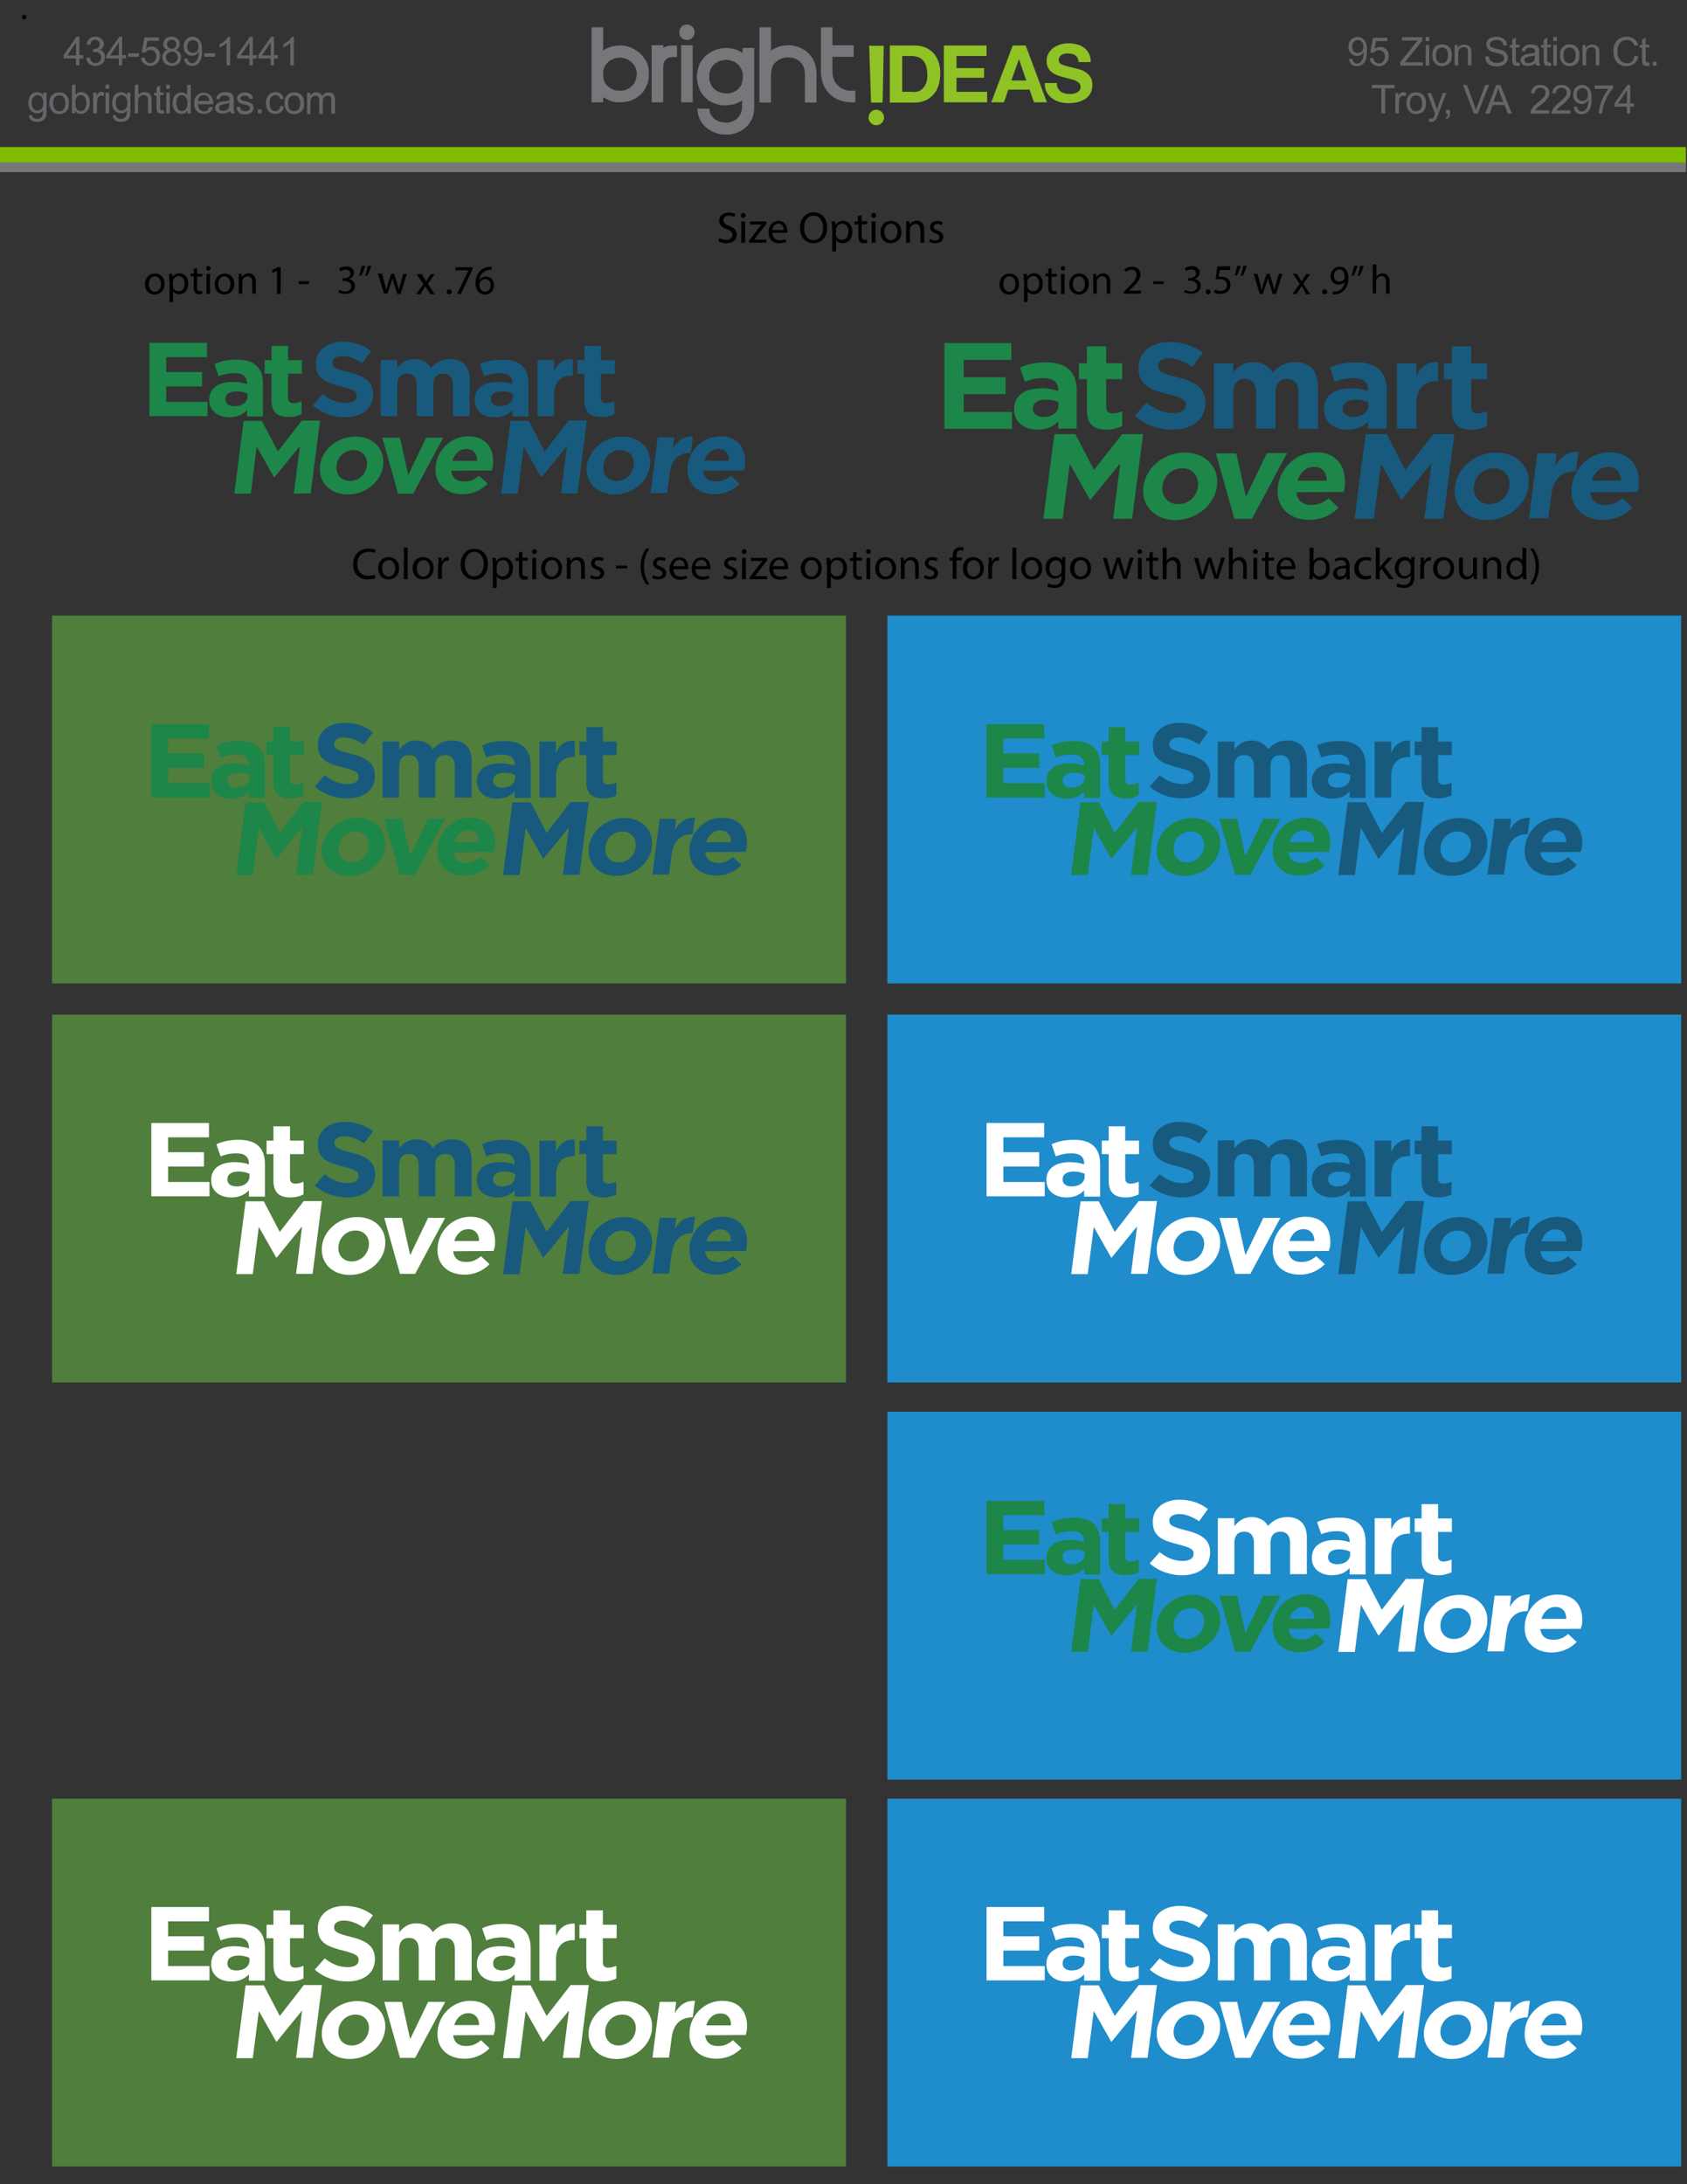 <svg version="1.1" id="Layer_1" xmlns="http://www.w3.org/2000/svg" x="0" y="0" width="612" height="792" style="enable-background:new 0 0 612 792" xml:space="preserve"><rect width="100%" height="100%" fill="#333333" stroke="none"/><style>.st0{fill:#1d8649}.st1{fill:#185a7d}.st2{fill:#80bc00}.st3{fill:#76777a}.st4{fill:#8fc225}.st5{fill:#636569}.st6{fill:#4f7e3d}.st7{fill:#1f8ccb}.st8{fill:#fff}</style><path class="st0" d="M54.2 150.9v-26.6h20.9v5.2H60.3v5.4h13v5.2h-13v5.6h15v5.2H54.2zM89.6 150.9v-2.2c-1.5 1.6-3.5 2.6-6.4 2.6-4 0-7.3-2.2-7.3-6.2v-.1c0-4.4 3.5-6.5 8.5-6.5 2.1 0 3.7.3 5.2.8v-.3c0-2.4-1.5-3.7-4.5-3.7-2.3 0-3.9.4-5.8 1.1l-1.5-4.4c2.3-1 4.6-1.6 8.2-1.6 6.6 0 9.4 3.3 9.4 8.8V151h-5.8zm.1-8.2c-1-.5-2.4-.8-3.8-.8-2.6 0-4.1 1-4.1 2.8v.1c0 1.6 1.3 2.5 3.3 2.5 2.8 0 4.7-1.5 4.7-3.6v-1zM104.7 151.2c-3.7 0-6.2-1.4-6.2-6.1v-9.6H96v-4.9h2.5v-5.2h6v5.2h5v4.9h-5v8.7c0 1.3.6 2 1.9 2 1.1 0 2.1-.3 3-.7v4.6c-1.2.7-2.7 1.1-4.7 1.1z"/><path class="st1" d="M125.2 151.3c-4.2 0-8.4-1.4-11.7-4.3l3.6-4.1c2.5 2 5.1 3.2 8.3 3.2 2.5 0 4-.9 4-2.5v-.1c0-1.5-.9-2.2-5.6-3.4-5.6-1.4-9.2-2.8-9.2-8.1v-.1c0-4.8 4-8 9.7-8 4 0 7.5 1.2 10.3 3.4l-3.2 4.4c-2.4-1.6-4.9-2.6-7.2-2.6s-3.6 1-3.6 2.3v.1c0 1.7 1.2 2.3 6 3.5 5.6 1.4 8.8 3.3 8.8 8v.1c-.1 5.2-4.3 8.2-10.2 8.2zM164.3 150.9v-11.3c0-2.7-1.3-4.1-3.5-4.1-2.3 0-3.6 1.4-3.6 4.1v11.3h-6v-11.3c0-2.7-1.3-4.1-3.5-4.1-2.3 0-3.6 1.4-3.6 4.1v11.3h-6v-20.3h6v2.9c1.4-1.7 3.2-3.3 6.2-3.3 2.8 0 4.9 1.2 6 3.2 1.9-2.1 4.1-3.2 7-3.2 4.5 0 7.1 2.6 7.1 7.5v13.2h-6.1zM185.9 150.9v-2.2c-1.5 1.6-3.5 2.6-6.4 2.6-4 0-7.3-2.2-7.3-6.2v-.1c0-4.4 3.5-6.5 8.5-6.5 2.1 0 3.7.3 5.2.8v-.3c0-2.4-1.5-3.7-4.5-3.7-2.3 0-3.9.4-5.8 1.1l-1.5-4.4c2.3-1 4.6-1.6 8.2-1.6 6.6 0 9.4 3.3 9.4 8.8V151h-5.8zm.1-8.2c-1-.5-2.4-.8-3.8-.8-2.6 0-4.1 1-4.1 2.8v.1c0 1.6 1.3 2.5 3.3 2.5 2.8 0 4.7-1.5 4.7-3.6v-1zM207.4 136.2c-4 0-6.4 2.3-6.4 7.2v7.5h-6v-20.3h6v4.1c1.2-2.8 3.2-4.6 6.8-4.5v6h-.4zM218.2 151.2c-3.7 0-6.2-1.4-6.2-6.1v-9.6h-2.5v-4.9h2.5v-5.2h6v5.2h5v4.9h-5v8.7c0 1.3.6 2 1.9 2 1.1 0 2.1-.3 3-.7v4.6c-1.2.7-2.7 1.1-4.7 1.1zM203.5 178.9l2.2-17.2-9.2 11.3h-.2l-6.3-11.1-2.2 17.1h-6l3.4-26.4h6.6l5.8 11.1 8.7-11.2h6.6l-3.4 26.4h-6zM223 179.3c-6.6 0-10.8-4.6-10.1-10.4v-.1c.8-5.8 6.3-10.5 12.8-10.5 6.6 0 10.8 4.6 10.1 10.4v.1c-.7 5.8-6.2 10.5-12.8 10.5zm6.9-10.5c.4-3-1.5-5.6-4.8-5.6-3.4 0-5.8 2.5-6.2 5.5v.1c-.4 3 1.5 5.6 4.8 5.6 3.4 0 5.8-2.5 6.2-5.6zM250.4 164.2c-4 0-6.7 2.3-7.4 7.1l-1 7.5h-6l2.6-20.2h6l-.5 4.1c1.6-2.8 3.8-4.6 7.3-4.5l-.8 6h-.2zM269.8 170.6l-14.7.1c.3 2.6 2 3.9 4.7 3.9 2 0 3.6-.6 5.4-2.1l3.1 2.9c-2.3 2.3-5.3 3.8-9.1 3.8-6.4 0-10.5-4.2-9.7-10.4v-.1c.7-5.8 5.7-10.5 11.8-10.5 7.1 0 9.6 5.2 8.9 10.9v.1c-.2.6-.3.9-.4 1.4zm-9.2-7.8c-2.5 0-4.3 1.7-5.1 4.3h9c0-2.6-1.4-4.3-3.9-4.3z"/><path class="st0" d="m106.6 179 2.2-17.2-9.2 11.2h-.2l-6.3-11.1L91 179h-6l3.4-26.4H95l5.8 11.1 8.7-11.2h6.6l-3.4 26.4-6.1.1zM126.2 179.3c-6.6 0-10.8-4.6-10.1-10.4v-.1c.7-5.8 6.3-10.5 12.8-10.5 6.6 0 10.8 4.6 10.1 10.4v.1c-.7 5.8-6.3 10.5-12.8 10.5zm6.9-10.5c.4-3-1.5-5.6-4.8-5.6-3.4 0-5.8 2.5-6.2 5.5v.1c-.4 3 1.5 5.6 4.8 5.6 3.4 0 5.8-2.5 6.2-5.6zM149.9 179h-5.5l-5.7-20.3h6.4l3 13.5 6.5-13.5h6.2L149.9 179zM178.4 170.6l-14.7.1c.3 2.6 2 3.9 4.7 3.9 2 0 3.6-.6 5.4-2.1l3.1 2.9c-2.3 2.3-5.3 3.8-9.1 3.8-6.4 0-10.5-4.2-9.7-10.4v-.1c.7-5.8 5.7-10.5 11.8-10.5 7.1 0 9.6 5.2 8.9 10.9v.1c-.2.6-.3.9-.4 1.4zm-9.2-7.8c-2.5 0-4.3 1.7-5.1 4.3h9c0-2.6-1.4-4.3-3.9-4.3z"/><path transform="rotate(-180 305.629 827.386)" class="st2" d="M-.4 810.4h612v34.1H-.4z"/><path class="st2" d="M-.4 53.3h612v7.2H-.4z"/><path class="st3" d="M-.4 58.9h612v3.5H-.4z"/><path class="st4" d="M331.7 16.5c1.3 0 2.6.2 3.7.6 1.1.4 2.1 1.1 3 1.9.8.8 1.5 1.9 2 3.2.5 1.3.7 2.8.7 4.5 0 1.5-.2 2.9-.6 4.2-.4 1.3-1 2.4-1.8 3.3-.8.9-1.8 1.7-2.9 2.2-1.2.5-2.5.8-4.1.8h-8.9V16.5h8.9zm-.4 16.9c.7 0 1.3-.1 1.9-.3.6-.2 1.2-.6 1.6-1.1.5-.5.9-1.1 1.2-1.9.3-.8.4-1.8.4-2.9 0-1-.1-2-.3-2.8-.2-.8-.5-1.6-1-2.2-.5-.6-1.1-1.1-1.8-1.4-.8-.3-1.7-.5-2.8-.5h-3.2v13h4zM357.9 16.5v3.8H347v4.4h10v3.5h-10v5.1h11.1v3.8h-15.7V16.5h15.5zM372.1 16.5l7.7 20.6h-4.7l-1.6-4.6h-7.7l-1.6 4.6h-4.6l7.8-20.6h4.7zm.2 12.7-2.6-7.6h-.1l-2.7 7.6h5.4zM383.8 32c.3.5.6.9 1 1.2.4.3.9.5 1.5.7.6.1 1.1.2 1.7.2.4 0 .8 0 1.3-.1s.9-.2 1.3-.4.7-.5 1-.8c.3-.3.4-.8.4-1.3 0-.6-.2-1-.5-1.4-.4-.3-.8-.6-1.4-.9-.6-.2-1.2-.4-2-.6-.7-.2-1.5-.4-2.2-.6-.8-.2-1.5-.4-2.3-.7-.7-.3-1.4-.6-2-1.1-.6-.4-1-1-1.4-1.7-.4-.7-.5-1.5-.5-2.4 0-1.1.2-2 .7-2.8.5-.8 1-1.4 1.8-2 .7-.5 1.6-.9 2.5-1.2.9-.2 1.9-.4 2.8-.4 1.1 0 2.1.1 3.1.4 1 .2 1.9.6 2.6 1.2.8.5 1.4 1.2 1.8 2.1.5.8.7 1.9.7 3.1h-4.4c0-.6-.2-1.1-.4-1.5-.2-.4-.5-.7-.9-1-.4-.2-.8-.4-1.3-.5-.5-.1-1-.1-1.5-.1-.4 0-.7 0-1.1.1-.4.1-.7.2-1 .4-.3.2-.5.4-.7.7-.2.3-.3.7-.3 1.1 0 .4.1.7.2 1 .2.2.5.5.9.7.5.2 1.1.4 1.9.6.8.2 1.8.5 3.1.8.4.1.9.2 1.6.4.7.2 1.4.5 2 1 .7.4 1.3 1 1.8 1.8.5.7.7 1.7.7 2.8 0 .9-.2 1.8-.5 2.6-.4.8-.9 1.5-1.6 2.1-.7.6-1.6 1-2.7 1.4-1.1.3-2.3.5-3.7.5-1.1 0-2.2-.1-3.3-.4-1.1-.3-2-.7-2.8-1.3-.8-.6-1.5-1.4-2-2.3-.5-.9-.7-2-.7-3.3h4.4c0 .8.1 1.4.4 1.9zM320.6 16.6l-.4 20.6H316l-.7-20.6h5.3zM320.7 42.6c0 1.5-1.2 2.8-2.8 2.8-1.5 0-2.8-1.2-2.8-2.8 0-1.5 1.2-2.8 2.8-2.8 1.5 0 2.8 1.2 2.8 2.8z"/><path class="st3" d="M252 11.7c0 1.5-1.2 2.8-2.8 2.8-1.5 0-2.8-1.2-2.8-2.8 0-1.5 1.2-2.8 2.8-2.8 1.6 0 2.8 1.3 2.8 2.8zM231.7 18.9c-2.2-1.6-4.3-2.4-6.3-2.4h-.4c-1.3 0-2.4.2-3.5.5-1 .3-1.9.8-2.7 1.3V9.9h-4.2v27.2h4.2v-1.9c1.8 1.2 3.7 1.9 5.6 1.9h.4c1.5 0 3-.2 4.3-.7 2.5-1.1 4.2-2.6 5.1-4.6.8-1.3 1.2-3 1.2-4.9 0-1.7-.2-3.1-.7-4.1-.6-1.4-1.6-2.6-3-3.9zm-.7 7.9c0 1-.3 2.1-.8 3.2-1.3 2-3 2.9-5.3 2.9-.7 0-1.4-.1-2-.2-2.8-1.1-4.1-2.8-4.1-5.6v-.6c0-1.2.4-2.4 1.3-3.5.3-.2.4-.4.6-.6 1.3-1 2.7-1.5 4.2-1.5.7 0 1.5.2 2.4.5.3.1 1 .4 2.2 1.5 1 1.1 1.5 2.5 1.5 3.9zM240.6 17.3v-.9h-4.2v20.7h4.2V24.7c0-1.6.3-2.2.5-2.5.7-1.1 1.6-1.5 3-1.5h1.5v-4.2H244c-1.2 0-2.3.3-3.4.8zM247.1 16.4h4.2v20.7h-4.2zM292.4 18.5c-2.2-1.4-4.2-2.1-6.1-2.1h-.2c-1.8 0-3.3.3-4.5.9-.7.3-1.3.6-1.9 1V9.9h-4.2v27.3h4.2v-9.6c0-2.1.4-3.7 1.3-4.7l.5-.5c1.4-1.1 2.8-1.6 4.3-1.6 1.3.1 2 .2 2.3.3 2.7 1.1 3.9 3 3.9 5.9v10.2h4.2v-10c0-2.1-.3-3.6-.8-4.6-.4-1.4-1.5-2.8-3-4.1zM308.6 32.9c-1.3 0-2.6-.4-3.9-1.2-1.5-1.4-1.9-2.1-2-2.4-.4-1.1-.7-2.1-.7-2.9v-5.8h7.7v-4.2H302V9.9h-4.2v15.9c0 3.1.9 5.7 2.8 7.9 2.2 2.3 5 3.4 8.2 3.4h1.5v-4.2h-1.7zM269.5 19.3c-1.9-1.3-3.9-1.9-6-1.9-2.9 0-5.4 1-7.6 2.9l-.1.1c-.9 1-1.5 1.9-2 2.8-.7 1.8-1 3.3-1 4.6 0 1.6.4 3.3 1.2 5.1.5 1.1 1.5 2.2 2.9 3.4l.1.1c2 1.2 4 1.8 5.7 1.8h.2c1.3 0 2.5-.2 3.7-.5 1-.4 1.9-.8 2.6-1.3v2.3c0 .8-.1 1.5-.4 2.2-.5 1.4-1.4 2.3-2.6 2.9-.4.2-1.2.6-2.7.7l-.6-.1h-.1c-1 0-2.1-.3-3.1-.9l-.9-.7c-1-1.1-1.3-1.8-1.3-2.2l-.2-1.2h-4.4l.3 1.7c.2 1.6 1.1 3.2 2.6 4.8l.1.1c2.2 1.8 4.5 2.8 6.9 2.8h.2c1.6 0 2.3-.1 2.7-.2 1.2-.2 2.6-.8 4.1-1.8 2.5-1.9 3.7-4.4 3.8-7.4v-22h-4.2v1.9zm-9.1 3.1c.3-.2 1.1-.5 3.1-.7.6 0 1.5.2 2.6.6h.1s.4.1 1.4.9c1.3 1.3 1.9 2.8 1.9 4.6 0 .8-.1 1.5-.4 2.3v.2c0 .3-.3 1-1.6 2.3-1.4.9-2.6 1.3-3.7 1.3h-.5l-.7-.1c-.6 0-1.5-.3-2.4-.8l-.3-.1s-.4-.2-1.3-1.1c-.8-1.1-1.3-2.4-1.3-3.7v-.5c0-2.4 1-4 3.1-5.2z"/><g><path class="st5" d="M27.6 23.7v-2.5h-4.5V20l4.7-6.7h1V20h1.4v1.2h-1.4v2.5h-1.2zm0-3.6v-4.7l-3.2 4.7h3.2zM31.3 21l1.3-.2c.1.7.4 1.2.7 1.6.4.3.8.5 1.3.5.6 0 1.1-.2 1.5-.6.4-.4.6-.9.6-1.5s-.2-1.1-.6-1.4c-.4-.4-.9-.6-1.5-.6-.2 0-.5 0-.9.1l.1-1.1h.2c.5 0 1-.1 1.5-.4.4-.3.7-.7.7-1.3 0-.5-.2-.9-.5-1.2-.3-.3-.7-.5-1.2-.5s-.9.2-1.2.5c-.3.3-.5.8-.6 1.4l-1.3-.3c.2-.9.5-1.5 1.1-2 .6-.5 1.2-.7 2.1-.7.6 0 1.1.1 1.6.4.5.2.8.6 1.1 1 .3.4.4.9.4 1.3s-.1.9-.4 1.2c-.2.4-.6.7-1.1.9.6.1 1.1.4 1.4.9.3.4.5 1 .5 1.7 0 .9-.3 1.7-1 2.3-.7.6-1.5.9-2.5.9-.9 0-1.7-.3-2.3-.8-.6-.5-.9-1.2-1-2.1zM43.1 23.7v-2.5h-4.5V20l4.7-6.7h1V20h1.4v1.2h-1.4v2.5h-1.2zm0-3.6v-4.7l-3.2 4.7h3.2zM46.5 20.6v-1.3h3.9v1.3h-3.9zM51.2 21l1.3-.1c.1.7.3 1.1.7 1.5.4.3.8.5 1.3.5.6 0 1.1-.2 1.6-.7.4-.5.6-1.1.6-1.8s-.2-1.3-.6-1.7c-.4-.4-.9-.6-1.6-.6-.4 0-.8.1-1.1.3-.3.2-.6.4-.8.7l-1.2-.2 1-5.3h5.2v1.2h-4.1l-.6 2.8c.6-.4 1.3-.7 2-.7.9 0 1.7.3 2.3.9.6.6.9 1.4.9 2.4 0 .9-.3 1.7-.8 2.4-.7.8-1.6 1.3-2.7 1.3-.9 0-1.7-.3-2.3-.8-.7-.5-1.1-1.2-1.1-2.1zM60.8 18.1c-.5-.2-.9-.5-1.2-.8-.3-.4-.4-.8-.4-1.3 0-.8.3-1.4.8-1.9s1.3-.8 2.2-.8c.9 0 1.6.3 2.2.8.6.5.8 1.2.8 1.9 0 .5-.1.9-.4 1.3-.3.4-.6.6-1.1.8.6.2 1.1.5 1.5 1 .3.5.5 1 .5 1.7 0 .9-.3 1.6-.9 2.2-.6.6-1.5.9-2.5.9s-1.8-.3-2.5-.9c-.6-.6-.9-1.4-.9-2.3 0-.7.2-1.2.5-1.7.3-.4.8-.7 1.4-.9zm-.6 2.6c0 .4.1.7.3 1.1.2.3.4.6.8.8.3.2.7.3 1.1.3.6 0 1.1-.2 1.5-.6.4-.4.6-.9.6-1.5s-.2-1.1-.6-1.5c-.4-.4-.9-.6-1.5-.6s-1.1.2-1.5.6c-.6.4-.7.9-.7 1.4zm.4-4.7c0 .5.2.9.5 1.2.3.3.7.5 1.2.5s.9-.2 1.2-.5c.3-.3.5-.7.5-1.1 0-.5-.2-.9-.5-1.2-.3-.3-.7-.5-1.2-.5s-.9.2-1.2.5c-.4.3-.5.6-.5 1.1zM66.8 21.3l1.2-.1c.1.6.3 1 .6 1.3.3.3.7.4 1.1.4.4 0 .7-.1 1-.3.3-.2.5-.4.7-.7.2-.3.3-.7.5-1.2.1-.5.2-1 .2-1.6v-.3c-.3.4-.6.7-1 1-.4.3-.9.4-1.4.4-.9 0-1.6-.3-2.2-.9-.6-.6-.9-1.4-.9-2.5s.3-1.9.9-2.5c.6-.6 1.4-1 2.3-1 .7 0 1.3.2 1.8.5.6.4 1 .9 1.3 1.6s.4 1.6.4 2.9c0 1.3-.1 2.4-.4 3.2-.3.8-.7 1.4-1.3 1.8-.6.4-1.2.6-2 .6s-1.5-.2-2-.7c-.4-.4-.7-1-.8-1.9zm5.2-4.5c0-.7-.2-1.3-.6-1.7-.4-.4-.9-.6-1.4-.6-.6 0-1.1.2-1.5.7-.4.5-.6 1.1-.6 1.8s.2 1.2.6 1.6c.4.4.9.6 1.5.6s1.1-.2 1.5-.6c.3-.5.5-1.1.5-1.8zM74.1 20.6v-1.3H78v1.3h-3.9zM83.5 23.7h-1.3v-8.1c-.3.3-.7.6-1.2.9-.5.3-.9.5-1.3.7V16c.7-.3 1.3-.7 1.9-1.2.5-.5.9-.9 1.1-1.4h.8v10.3zM90.5 23.7v-2.5H86V20l4.7-6.7h1V20h1.4v1.2h-1.4v2.5h-1.2zm0-3.6v-4.7l-3.2 4.7h3.2zM98.2 23.7v-2.5h-4.5V20l4.7-6.7h1V20h1.4v1.2h-1.4v2.5h-1.2zm0-3.6v-4.7L95 20.1h3.2zM106.6 23.7h-1.3v-8.1c-.3.3-.7.6-1.2.9-.5.3-.9.5-1.3.7V16c.7-.3 1.3-.7 1.9-1.2.5-.5.9-.9 1.1-1.4h.8v10.3zM10.5 41.7l1.2.2c.1.4.2.7.4.8.3.2.7.4 1.3.4.6 0 1-.1 1.4-.4.3-.2.5-.6.7-1 .1-.3.1-.8.1-1.6-.6.7-1.2 1-2.1 1-1 0-1.8-.4-2.4-1.1-.6-.7-.8-1.6-.8-2.7 0-.7.1-1.4.4-2 .3-.6.6-1.1 1.1-1.4.5-.3 1.1-.5 1.7-.5.9 0 1.6.4 2.2 1.1v-.9h1.2v6.5c0 1.2-.1 2-.4 2.5-.2.5-.6.9-1.1 1.2-.5.3-1.2.4-1.9.4-.9 0-1.6-.2-2.2-.6s-.8-1.1-.8-1.9zm1-4.5c0 1 .2 1.7.6 2.2.4.5.9.7 1.5.7s1.1-.2 1.5-.7c.4-.4.6-1.2.6-2.1 0-.9-.2-1.6-.6-2.1-.4-.5-.9-.7-1.5-.7s-1 .2-1.4.7c-.5.4-.7 1.1-.7 2zM17.9 37.4c0-1.4.4-2.4 1.2-3.1.6-.6 1.4-.8 2.4-.8s1.9.3 2.5 1c.7.7 1 1.6 1 2.8 0 1-.1 1.7-.4 2.3-.3.6-.7 1-1.3 1.3-.6.3-1.2.5-1.8.5-1.1 0-1.9-.3-2.5-1-.7-.8-1.1-1.8-1.1-3zm1.4 0c0 1 .2 1.7.6 2.2.4.5.9.7 1.6.7.6 0 1.2-.2 1.6-.7.4-.5.6-1.2.6-2.2 0-.9-.2-1.6-.6-2.1-.4-.5-.9-.7-1.6-.7-.6 0-1.2.2-1.6.7-.4.4-.6 1.1-.6 2.1zM27.3 41.1h-1.2V30.7h1.3v3.7c.5-.7 1.2-1 2.1-1 .5 0 .9.1 1.3.3.4.2.8.4 1 .8.3.3.5.7.6 1.2.2.5.2 1 .2 1.5 0 1.3-.3 2.3-1 3-.6.7-1.4 1.1-2.3 1.1-.9 0-1.6-.4-2.1-1.1v.9zm0-3.8c0 .9.1 1.6.4 2 .4.7.9 1 1.6 1 .6 0 1-.2 1.4-.7.4-.5.6-1.2.6-2.2 0-1-.2-1.7-.6-2.2-.4-.5-.9-.7-1.4-.7-.6 0-1 .2-1.4.7-.4.5-.6 1.2-.6 2.1zM33.8 41.1v-7.5H35v1.1c.3-.5.6-.9.8-1.1s.5-.3.8-.3c.4 0 .9.1 1.3.4l-.4 1.3c-.3-.2-.6-.3-.9-.3-.3 0-.5.1-.7.3-.2.2-.4.4-.5.7-.1.5-.2.9-.2 1.5v3.9h-1.4zM38.3 32.2v-1.5h1.3v1.5h-1.3zm0 8.9v-7.5h1.3v7.5h-1.3zM40.9 41.7l1.2.2c.1.4.2.7.4.8.3.2.7.4 1.3.4.6 0 1-.1 1.4-.4.3-.2.5-.6.7-1 .1-.2.1-.7.1-1.6-.6.7-1.2 1-2.1 1-1 0-1.8-.4-2.4-1.1-.6-.7-.8-1.6-.8-2.7 0-.7.1-1.4.4-2 .3-.6.6-1.1 1.1-1.4.5-.3 1.1-.5 1.7-.5.9 0 1.6.4 2.2 1.1v-.9h1.2v6.5c0 1.2-.1 2-.4 2.5-.2.5-.6.9-1.1 1.2-.5.3-1.2.4-1.9.4-.9 0-1.6-.2-2.2-.6-.5-.5-.8-1.1-.8-1.9zm1.1-4.5c0 1 .2 1.7.6 2.2.4.5.9.7 1.5.7s1.1-.2 1.5-.7c.4-.4.6-1.2.6-2.1 0-.9-.2-1.6-.6-2.1-.4-.5-.9-.7-1.5-.7s-1 .2-1.4.7c-.5.4-.7 1.1-.7 2zM48.9 41.1V30.7h1.3v3.7c.6-.7 1.3-1 2.2-1 .6 0 1 .1 1.4.3.4.2.7.5.9.9.2.4.3.9.3 1.7v4.8h-1.3v-4.8c0-.6-.1-1.1-.4-1.4s-.7-.4-1.2-.4c-.4 0-.7.1-1.1.3-.3.2-.6.5-.7.8-.1.3-.2.8-.2 1.4v4.1h-1.2zM59.4 40l.2 1.1c-.4.1-.7.1-1 .1-.5 0-.8-.1-1.1-.2-.3-.1-.4-.3-.5-.6-.1-.2-.2-.7-.2-1.5v-4.3h-.9v-1h.9v-1.9l1.3-.8v2.6h1.3v1h-1.3V39c0 .4 0 .6.1.7 0 .1.1.2.2.2.1.1.2.1.4.1h.6zM60.3 32.2v-1.5h1.3v1.5h-1.3zm0 8.9v-7.5h1.3v7.5h-1.3zM68 41.1v-.9c-.5.7-1.2 1.1-2.1 1.1-.6 0-1.1-.2-1.7-.5-.5-.3-.9-.8-1.2-1.4-.3-.6-.4-1.3-.4-2s.1-1.4.4-2c.2-.6.6-1.1 1.1-1.4.5-.3 1.1-.5 1.7-.5.5 0 .9.1 1.2.3.4.2.6.4.9.7v-3.7h1.3v10.4H68zm-4-3.7c0 1 .2 1.7.6 2.2.4.5.9.7 1.4.7.6 0 1-.2 1.4-.7.4-.5.6-1.1.6-2.1s-.2-1.8-.6-2.3c-.4-.5-.9-.7-1.5-.7s-1 .2-1.4.7c-.3.4-.5 1.2-.5 2.2zM76 38.7l1.3.2c-.2.8-.6 1.4-1.2 1.8-.6.4-1.3.6-2.1.6-1.1 0-2-.3-2.6-1-.6-.7-1-1.6-1-2.8 0-1.3.3-2.2 1-2.9.7-.7 1.5-1 2.5-1s1.8.3 2.5 1c.6.7 1 1.6 1 2.9v.3h-5.6c0 .8.3 1.5.7 1.9.4.4.9.7 1.6.7.5 0 .9-.1 1.2-.4.2-.4.5-.8.7-1.3zm-4.2-2.1H76c-.1-.6-.2-1.1-.5-1.4-.4-.5-.9-.7-1.6-.7-.6 0-1.1.2-1.5.6-.3.4-.6.9-.6 1.5zM83.4 40.2c-.5.4-.9.7-1.4.8-.4.2-.9.2-1.4.2-.8 0-1.5-.2-1.9-.6-.4-.4-.7-.9-.7-1.5 0-.4.1-.7.3-1 .2-.3.4-.5.7-.7.3-.2.6-.3.9-.4.2-.1.6-.1 1.1-.2 1-.1 1.8-.3 2.3-.4v-.3c0-.5-.1-.9-.4-1.1-.3-.3-.8-.4-1.4-.4-.6 0-1 .1-1.3.3-.3.2-.5.6-.6 1.1l-1.2-.2c.1-.5.3-1 .6-1.3.3-.3.6-.6 1.1-.8.5-.2 1.1-.3 1.7-.3.6 0 1.2.1 1.6.2.4.2.7.3.9.6.2.2.3.5.4.9 0 .2.1.6.1 1.2V38c0 1.2 0 1.9.1 2.2l.3.9h-1.3c-.3-.3-.4-.6-.5-.9zm-.1-2.9c-.5.2-1.2.3-2.1.5-.5.1-.9.2-1.1.3-.2.1-.4.2-.5.4-.1.2-.2.4-.2.6 0 .3.1.6.4.8.3.2.6.3 1.1.3.5 0 .9-.1 1.3-.3.4-.2.7-.5.8-.9.1-.3.2-.7.2-1.3v-.4zM85.7 38.9l1.3-.2c.1.5.3.9.6 1.2.3.3.8.4 1.4.4.6 0 1-.1 1.3-.4.3-.2.4-.5.4-.8 0-.3-.1-.5-.4-.7-.2-.1-.6-.3-1.3-.4-.9-.2-1.6-.4-1.9-.6-.4-.2-.6-.4-.8-.7-.2-.3-.3-.6-.3-1 0-.3.1-.6.2-.9.2-.3.4-.5.6-.7.2-.1.5-.3.8-.4.3-.1.7-.2 1.1-.2.6 0 1.1.1 1.6.3s.8.4 1 .7.4.7.4 1.2l-1.2.2c-.1-.4-.2-.7-.5-.9-.3-.2-.7-.3-1.1-.3-.6 0-1 .1-1.3.3-.3.2-.4.4-.4.7 0 .2.1.3.2.4.1.1.3.3.5.3.1 0 .5.2 1.1.3.9.2 1.5.4 1.9.6.4.2.6.4.8.7.2.3.3.7.3 1.1 0 .4-.1.8-.4 1.2-.2.4-.6.7-1.1.9-.5.2-1 .3-1.6.3-1 0-1.7-.2-2.2-.6-.5-.6-.8-1.2-1-2zM93.5 41.1v-1.4h1.4v1.4h-1.4zM101.7 38.4l1.3.2c-.1.9-.5 1.5-1 2-.6.5-1.3.7-2.1.7-1 0-1.9-.3-2.5-1-.6-.7-.9-1.6-.9-2.9 0-.8.1-1.5.4-2.1.3-.6.7-1.1 1.2-1.4.5-.3 1.1-.5 1.8-.5.8 0 1.5.2 2 .6.5.4.9 1 1 1.8l-1.2.2c-.1-.5-.3-.9-.6-1.1-.3-.3-.7-.4-1.1-.4-.6 0-1.2.2-1.6.7-.4.5-.6 1.2-.6 2.2 0 1 .2 1.7.6 2.2.4.5.9.7 1.5.7.5 0 .9-.2 1.3-.5.2-.3.4-.8.5-1.4zM103.2 37.4c0-1.4.4-2.4 1.2-3.1.6-.6 1.4-.8 2.4-.8s1.9.3 2.5 1c.7.7 1 1.6 1 2.8 0 1-.1 1.7-.4 2.3-.3.6-.7 1-1.3 1.3-.6.3-1.2.5-1.8.5-1.1 0-1.9-.3-2.5-1-.8-.8-1.1-1.8-1.1-3zm1.3 0c0 1 .2 1.7.6 2.2.4.5.9.7 1.6.7.6 0 1.2-.2 1.6-.7.4-.5.6-1.2.6-2.2 0-.9-.2-1.6-.6-2.1-.4-.5-.9-.7-1.6-.7-.6 0-1.2.2-1.6.7-.4.4-.6 1.1-.6 2.1zM111.4 41.1v-7.5h1.1v1.1c.2-.4.5-.7.9-.9.4-.2.8-.3 1.3-.3.6 0 1 .1 1.4.3.4.2.6.6.8 1 .6-.9 1.4-1.3 2.3-1.3.7 0 1.3.2 1.7.6.4.4.6 1 .6 1.9v5.2h-1.3v-4.7c0-.5 0-.9-.1-1.1-.1-.2-.2-.4-.4-.5-.2-.1-.5-.2-.8-.2-.5 0-1 .2-1.3.5-.3.4-.5.9-.5 1.7v4.4h-1.3v-4.9c0-.6-.1-1-.3-1.3-.2-.3-.5-.4-1-.4-.4 0-.7.1-1 .3-.3.2-.5.5-.7.8-.1.4-.2.9-.2 1.6v3.9h-1.2z"/></g><g><path class="st5" d="m489.4 21.4 1.2-.1c.1.6.3 1 .6 1.3.3.3.7.4 1.1.4.4 0 .7-.1 1-.3.3-.2.5-.4.7-.7.2-.3.3-.7.5-1.2.1-.5.2-1 .2-1.6v-.3c-.3.4-.6.7-1 1-.4.3-.9.4-1.4.4-.9 0-1.6-.3-2.2-.9-.6-.6-.9-1.4-.9-2.5s.3-1.9.9-2.5c.6-.6 1.4-1 2.3-1 .7 0 1.3.2 1.8.5.6.4 1 .9 1.3 1.6.3.7.4 1.6.4 2.9 0 1.3-.1 2.4-.4 3.2-.3.8-.7 1.4-1.3 1.8-.6.4-1.2.6-2 .6s-1.5-.2-2-.7c-.4-.4-.7-1.1-.8-1.9zm5.2-4.6c0-.7-.2-1.3-.6-1.7-.4-.4-.9-.6-1.4-.6-.6 0-1.1.2-1.5.7-.4.5-.6 1.1-.6 1.8s.2 1.2.6 1.6c.4.4.9.6 1.5.6s1.1-.2 1.5-.6c.3-.5.5-1 .5-1.8zM496.9 21.1l1.3-.1c.1.7.3 1.1.7 1.5.4.3.8.5 1.3.5.6 0 1.1-.2 1.6-.7.4-.5.6-1.1.6-1.8s-.2-1.3-.6-1.7c-.4-.4-.9-.6-1.6-.6-.4 0-.8.1-1.1.3-.3.2-.6.4-.8.7l-1.2-.2 1-5.3h5.2v1.2h-4.1l-.6 2.8c.6-.4 1.3-.7 2-.7.9 0 1.7.3 2.3.9.6.6.9 1.4.9 2.4 0 .9-.3 1.7-.8 2.4-.7.8-1.6 1.3-2.7 1.3-.9 0-1.7-.3-2.3-.8-.6-.5-1-1.2-1.1-2.1zM508 23.8v-1.3l5.3-6.6c.4-.5.7-.9 1.1-1.2h-5.8v-1.2h7.4v1.2l-5.8 7.2-.6.7h6.6v1.2H508zM517.2 14.9v-1.5h1.3v1.5h-1.3zm0 8.9v-7.5h1.3v7.5h-1.3zM519.6 20c0-1.4.4-2.4 1.2-3.1.6-.6 1.4-.8 2.4-.8s1.9.3 2.5 1c.7.7 1 1.6 1 2.8 0 1-.1 1.7-.4 2.3-.3.6-.7 1-1.3 1.3-.6.3-1.2.5-1.8.5-1.1 0-1.9-.3-2.5-1-.8-.7-1.1-1.7-1.1-3zm1.3 0c0 1 .2 1.7.6 2.2.4.5.9.7 1.6.7.6 0 1.2-.2 1.6-.7.4-.5.6-1.2.6-2.2 0-.9-.2-1.6-.6-2.1-.4-.5-.9-.7-1.6-.7-.6 0-1.2.2-1.6.7-.4.5-.6 1.2-.6 2.1zM527.7 23.8v-7.5h1.1v1.1c.6-.8 1.3-1.2 2.4-1.2.5 0 .9.1 1.2.2.4.2.7.4.9.6.2.3.3.6.4.9 0 .2.1.6.1 1.2v4.6h-1.3v-4.6c0-.5 0-.9-.1-1.2-.1-.3-.3-.5-.5-.6-.3-.2-.5-.2-.9-.2-.5 0-1 .2-1.4.5-.4.3-.6 1-.6 2v4.1h-1.3zM538.8 20.5l1.3-.1c.1.5.2.9.4 1.3s.6.6 1 .8c.5.2 1 .3 1.6.3.5 0 1-.1 1.4-.2.4-.2.7-.4.9-.6.2-.3.3-.6.3-.9 0-.3-.1-.6-.3-.9-.2-.2-.5-.4-.9-.6-.3-.1-.9-.3-1.8-.5-1-.2-1.6-.4-2-.6-.5-.3-.9-.6-1.1-1-.2-.4-.4-.8-.4-1.3s.1-1 .4-1.5c.3-.5.7-.8 1.3-1 .6-.2 1.2-.4 1.9-.4.8 0 1.4.1 2 .4s1 .6 1.4 1.1c.3.5.5 1 .5 1.6l-1.3.1c-.1-.7-.3-1.1-.7-1.5-.4-.3-1-.5-1.8-.5s-1.4.2-1.8.5-.6.7-.6 1.1c0 .4.1.7.4.9.3.2 1 .5 2.1.7 1.1.3 1.9.5 2.3.7.6.3 1 .6 1.3 1.1.3.4.4.9.4 1.5s-.2 1.1-.5 1.6-.8.9-1.4 1.1c-.6.3-1.3.4-2 .4-.9 0-1.7-.1-2.4-.4-.6-.3-1.1-.7-1.5-1.2-.2-.7-.4-1.3-.4-2zM551.2 22.7l.2 1.1c-.4.1-.7.1-1 .1-.5 0-.8-.1-1.1-.2-.3-.1-.4-.3-.5-.6-.1-.2-.2-.7-.2-1.5v-4.3h-.9v-1h.9v-1.9l1.3-.8v2.6h1.3v1h-1.3v4.4c0 .4 0 .6.1.7 0 .1.1.2.2.2.1.1.2.1.4.1.2.1.4.1.6.1zM557 22.9c-.5.4-.9.7-1.4.8-.4.2-.9.2-1.4.2-.8 0-1.5-.2-1.9-.6s-.7-.9-.7-1.5c0-.4.1-.7.3-1 .2-.3.4-.5.7-.7.3-.2.6-.3.9-.4.3-.1.6-.1 1.1-.2 1-.1 1.8-.3 2.3-.4v-.3c0-.5-.1-.9-.4-1.1-.3-.3-.8-.4-1.4-.4-.6 0-1 .1-1.3.3-.3.2-.5.6-.6 1.1l-1.2-.2c.1-.5.3-1 .6-1.3.3-.3.6-.6 1.1-.8s1.1-.3 1.7-.3c.6 0 1.2.1 1.6.2.4.2.7.3.9.6.2.2.3.5.4.9 0 .2.1.6.1 1.2v1.7c0 1.2 0 1.9.1 2.2l.3.9h-1.3c-.4-.3-.5-.6-.5-.9zm-.1-2.9c-.5.2-1.2.3-2.1.5-.5.1-.9.2-1.1.3-.2.1-.4.2-.5.4-.1.2-.2.4-.2.6 0 .3.1.6.4.8.3.2.6.3 1.1.3.5 0 .9-.1 1.3-.3.4-.2.7-.5.8-.9.1-.3.2-.7.2-1.3V20zM562.6 22.7l.2 1.1c-.4.1-.7.1-1 .1-.5 0-.8-.1-1.1-.2-.3-.1-.4-.3-.5-.6-.1-.2-.2-.7-.2-1.5v-4.3h-.9v-1h.9v-1.9l1.3-.8v2.6h1.3v1h-1.3v4.4c0 .4 0 .6.1.7 0 .1.1.2.2.2.1.1.2.1.4.1.2.1.4.1.6.1zM563.5 14.9v-1.5h1.3v1.5h-1.3zm0 8.9v-7.5h1.3v7.5h-1.3zM565.9 20c0-1.4.4-2.4 1.2-3.1.6-.6 1.4-.8 2.4-.8s1.9.3 2.5 1c.7.7 1 1.6 1 2.8 0 1-.1 1.7-.4 2.3-.3.6-.7 1-1.3 1.3-.6.3-1.2.5-1.8.5-1.1 0-1.9-.3-2.5-1-.8-.7-1.1-1.7-1.1-3zm1.3 0c0 1 .2 1.7.6 2.2.4.5.9.7 1.6.7.6 0 1.2-.2 1.6-.7.4-.5.6-1.2.6-2.2 0-.9-.2-1.6-.6-2.1-.4-.5-.9-.7-1.6-.7-.6 0-1.2.2-1.6.7-.4.5-.6 1.2-.6 2.1zM574.1 23.8v-7.5h1.1v1.1c.6-.8 1.3-1.2 2.4-1.2.5 0 .9.1 1.2.2.4.2.7.4.9.6.2.3.3.6.4.9 0 .2.1.6.1 1.2v4.6h-1.3v-4.6c0-.5 0-.9-.1-1.2-.1-.3-.3-.5-.5-.6-.3-.2-.5-.2-.9-.2-.5 0-1 .2-1.4.5-.4.3-.6 1-.6 2v4.1h-1.3zM593 20.2l1.4.3c-.3 1.1-.8 2-1.6 2.6-.7.6-1.7.9-2.7.9-1.1 0-2-.2-2.7-.7-.7-.5-1.2-1.1-1.6-2s-.5-1.8-.5-2.8c0-1.1.2-2 .6-2.8.4-.8 1-1.4 1.8-1.8.8-.4 1.6-.6 2.5-.6 1 0 1.9.3 2.6.8.7.5 1.2 1.3 1.5 2.2l-1.4.3c-.2-.8-.6-1.3-1-1.6-.5-.3-1-.5-1.7-.5-.8 0-1.5.2-2 .6-.5.4-.9.9-1.1 1.5-.2.6-.3 1.3-.3 2 0 .9.1 1.7.4 2.3.3.7.7 1.1 1.2 1.5.5.3 1.1.5 1.8.5.8 0 1.4-.2 2-.7.2-.5.6-1.2.8-2zM598.3 22.7l.2 1.1c-.4.1-.7.1-1 .1-.5 0-.8-.1-1.1-.2-.3-.1-.4-.3-.5-.6-.1-.2-.2-.7-.2-1.5v-4.3h-.9v-1h.9v-1.9l1.3-.8v2.6h1.3v1H597v4.4c0 .4 0 .6.1.7 0 .1.1.2.2.2.1.1.2.1.4.1.2.1.4.1.6.1zM599.6 23.8v-1.4h1.4v1.4h-1.4zM501.1 41.2V32h-3.4v-1.2h8.2V32h-3.4v9.1h-1.4zM506.2 41.2v-7.5h1.1v1.1c.3-.5.6-.9.8-1.1s.5-.3.8-.3c.4 0 .9.1 1.3.4l-.4 1.2c-.3-.2-.6-.3-.9-.3-.3 0-.5.1-.7.3-.2.2-.4.4-.5.7-.1.5-.2.9-.2 1.5v3.9h-1.3zM510.2 37.4c0-1.4.4-2.4 1.2-3.1.6-.6 1.4-.8 2.4-.8s1.9.3 2.5 1c.7.7 1 1.6 1 2.8 0 1-.1 1.7-.4 2.3-.3.6-.7 1-1.3 1.3-.6.3-1.2.5-1.8.5-1.1 0-1.9-.3-2.5-1-.7-.7-1.1-1.7-1.1-3zm1.3 0c0 1 .2 1.7.6 2.2.4.5.9.7 1.6.7.6 0 1.2-.2 1.6-.7.4-.5.6-1.2.6-2.2 0-.9-.2-1.6-.6-2.1-.4-.5-.9-.7-1.6-.7-.6 0-1.2.2-1.6.7-.3.4-.6 1.2-.6 2.1zM518.4 44.1l-.1-1.2c.3.1.5.1.7.1.3 0 .5 0 .7-.1.2-.1.3-.2.4-.4.1-.1.2-.4.4-.9 0-.1.1-.2.1-.3l-2.8-7.5h1.4l1.6 4.3c.2.6.4 1.1.5 1.7.1-.6.3-1.2.5-1.7l1.6-4.4h1.3l-2.9 7.6c-.3.8-.5 1.4-.7 1.7-.2.4-.5.7-.8.9-.3.2-.6.3-1 .3s-.6 0-.9-.1zM524.6 41.2v-1.4h1.4v1.4c0 .5-.1 1-.3 1.3-.2.3-.5.6-.9.8l-.4-.5c.3-.1.5-.3.6-.5.1-.2.2-.6.2-1h-.6zM534.7 41.2l-4-10.4h1.5l2.7 7.5c.2.6.4 1.2.5 1.7.2-.6.3-1.1.6-1.7l2.8-7.5h1.4l-4.1 10.4h-1.4zM538.8 41.2l4-10.4h1.5l4.2 10.4H547l-1.2-3.1h-4.3l-1.1 3.1h-1.6zm3-4.3h3.5l-1.1-2.9c-.3-.9-.6-1.6-.7-2.1-.1.7-.3 1.3-.6 2l-1.1 3zM562 40v1.2h-6.8c0-.3 0-.6.1-.9.2-.5.5-.9.8-1.4s.9-1 1.7-1.6c1.1-.9 1.9-1.7 2.3-2.2.4-.5.6-1 .6-1.5s-.2-.9-.5-1.3c-.4-.3-.8-.5-1.4-.5-.6 0-1.1.2-1.5.6-.4.4-.6.9-.6 1.5l-1.3-.1c.1-1 .4-1.7 1-2.2.6-.5 1.4-.8 2.4-.8s1.8.3 2.4.8c.6.6.9 1.2.9 2.1 0 .4-.1.8-.3 1.2-.2.4-.5.8-.8 1.3-.4.4-1 1.1-2 1.8-.8.6-1.3 1.1-1.5 1.3-.2.2-.4.5-.5.7h5zM569.7 40v1.2h-6.8c0-.3 0-.6.1-.9.2-.5.5-.9.8-1.4.4-.5.9-1 1.7-1.6 1.1-.9 1.9-1.7 2.3-2.2.4-.5.6-1 .6-1.5s-.2-.9-.5-1.3c-.4-.3-.8-.5-1.4-.5-.6 0-1.1.2-1.5.6-.4.4-.6.9-.6 1.5l-1.3-.1c.1-1 .4-1.7 1-2.2.6-.5 1.4-.8 2.4-.8s1.8.3 2.4.8c.6.6.9 1.2.9 2.1 0 .4-.1.8-.3 1.2-.2.4-.5.8-.8 1.3-.4.4-1 1.1-2 1.8-.8.6-1.3 1.1-1.5 1.3-.2.2-.4.5-.5.7h5zM570.9 38.8l1.2-.1c.1.6.3 1 .6 1.3.3.3.7.4 1.1.4.4 0 .7-.1 1-.3.3-.2.5-.4.7-.7.2-.3.3-.7.5-1.2s.2-1 .2-1.6v-.3c-.3.4-.6.7-1 1-.4.3-.9.4-1.4.4-.9 0-1.6-.3-2.2-.9-.6-.6-.9-1.4-.9-2.5s.3-1.9.9-2.5c.6-.6 1.4-1 2.3-1 .7 0 1.3.2 1.8.5.6.4 1 .9 1.3 1.6.3.7.4 1.6.4 2.9 0 1.3-.1 2.4-.4 3.2-.3.8-.7 1.4-1.3 1.8-.6.4-1.2.6-2 .6s-1.5-.2-2-.7c-.4-.5-.7-1.1-.8-1.9zm5.2-4.6c0-.7-.2-1.3-.6-1.7-.4-.4-.9-.6-1.4-.6-.6 0-1.1.2-1.5.7-.4.5-.6 1.1-.6 1.8s.2 1.2.6 1.6c.4.4.9.6 1.5.6s1.1-.2 1.5-.6c.3-.5.5-1.1.5-1.8zM578.5 32.2V31h6.7v1c-.7.7-1.3 1.6-2 2.8-.6 1.2-1.1 2.4-1.5 3.6-.3.9-.4 1.8-.5 2.8H580c0-.8.2-1.8.5-3s.7-2.3 1.3-3.3c.6-1.1 1.2-2 1.8-2.7h-5.1zM590.2 41.2v-2.5h-4.5v-1.2l4.7-6.7h1v6.7h1.4v1.2h-1.4v2.5h-1.2zm0-3.7v-4.7l-3.2 4.7h3.2z"/></g><g><path d="M8.7 7c-.4 0-.7-.3-.7-.8s.3-.8.8-.8c.4 0 .8.3.8.8-.1.5-.4.8-.9.8z"/></g><g><path d="M260.9 86.3c.6.4 1.5.7 2.5.7 1.4 0 2.3-.8 2.3-1.8s-.6-1.6-2-2.1c-1.8-.6-2.8-1.5-2.8-3.1 0-1.7 1.4-2.9 3.5-2.9 1.1 0 1.9.3 2.4.5l-.4 1.1c-.4-.2-1.1-.5-2-.5-1.5 0-2 .9-2 1.6 0 1 .7 1.5 2.1 2.1 1.8.7 2.8 1.6 2.8 3.2 0 1.7-1.2 3.1-3.8 3.1-1 0-2.2-.3-2.8-.7l.2-1.2zM270.5 78.1c0 .5-.3.9-.9.9-.5 0-.8-.4-.8-.9s.4-.9.9-.9c.4 0 .8.4.8.9zm-1.6 9.9v-7.7h1.4V88h-1.4zM271.8 87.2l3.5-4.6c.3-.4.7-.8 1-1.2h-4.2v-1.1h5.9v.9l-3.5 4.5c-.3.4-.6.8-1 1.2h4.5V88h-6.3v-.8zM280.2 84.4c0 1.9 1.2 2.7 2.7 2.7 1 0 1.6-.2 2.1-.4l.2 1c-.5.2-1.3.5-2.6.5-2.4 0-3.8-1.6-3.8-3.9s1.4-4.2 3.6-4.2c2.5 0 3.2 2.2 3.2 3.6v.7h-5.4zm4.1-1c0-.9-.4-2.3-2-2.3-1.4 0-2 1.3-2.2 2.3h4.2zM300.1 82.5c0 3.7-2.3 5.7-5 5.7-2.8 0-4.9-2.2-4.9-5.5 0-3.4 2.1-5.7 5-5.7 3 0 4.9 2.3 4.9 5.5zm-8.4.2c0 2.3 1.2 4.4 3.4 4.4s3.5-2 3.5-4.5c0-2.1-1.1-4.4-3.4-4.4-2.4 0-3.5 2.1-3.5 4.5zM301.8 82.8c0-1 0-1.8-.1-2.5h1.3l.1 1.3c.6-.9 1.5-1.5 2.8-1.5 1.9 0 3.3 1.6 3.3 3.9 0 2.8-1.7 4.2-3.5 4.2-1 0-1.9-.4-2.4-1.2v4.2h-1.4v-8.4zm1.4 2c0 .2 0 .4.1.6.3 1 1.1 1.6 2.1 1.6 1.5 0 2.4-1.2 2.4-3 0-1.6-.8-2.9-2.3-2.9-1 0-1.9.7-2.1 1.7 0 .2-.1.4-.1.6v1.4zM312.6 78v2.2h2v1.1h-2v4.2c0 1 .3 1.5 1.1 1.5.4 0 .6 0 .8-.1l.1 1.1c-.3.1-.7.2-1.2.2-.7 0-1.2-.2-1.5-.6-.4-.4-.5-1.1-.5-2v-4.2H310v-1.1h1.2v-1.9l1.4-.4zM317.8 78.1c0 .5-.3.9-.9.9-.5 0-.8-.4-.8-.9s.4-.9.9-.9.8.4.8.9zm-1.6 9.9v-7.7h1.4V88h-1.4zM327 84.1c0 2.9-2 4.1-3.9 4.1-2.1 0-3.7-1.5-3.7-4 0-2.6 1.7-4.1 3.8-4.1 2.3 0 3.8 1.6 3.8 4zm-6.2 0c0 1.7 1 3 2.4 3 1.3 0 2.4-1.3 2.4-3 0-1.3-.7-3-2.3-3-1.7 0-2.5 1.6-2.5 3zM328.8 82.3c0-.8 0-1.5-.1-2.1h1.2l.1 1.3c.4-.7 1.3-1.5 2.6-1.5 1.1 0 2.7.6 2.7 3.3V88h-1.4v-4.5c0-1.2-.5-2.3-1.8-2.3-.9 0-1.6.7-1.9 1.4-.1.2-.1.4-.1.7V88h-1.4v-5.7zM337.4 86.6c.4.3 1.2.6 1.9.6 1 0 1.5-.5 1.5-1.2s-.4-1-1.4-1.4c-1.4-.5-2-1.3-2-2.2 0-1.2 1-2.3 2.7-2.3.8 0 1.5.2 1.9.5l-.4 1c-.3-.2-.9-.4-1.6-.4-.8 0-1.3.5-1.3 1.1 0 .6.5.9 1.5 1.3 1.3.5 2 1.2 2 2.3 0 1.4-1.1 2.3-2.9 2.3-.8 0-1.6-.2-2.2-.5l.3-1.1z"/></g><g><path d="M59.7 102.9c0 2.7-1.9 3.9-3.6 3.9-2 0-3.5-1.4-3.5-3.7 0-2.4 1.6-3.9 3.6-3.9 2.1 0 3.5 1.5 3.5 3.7zm-5.7.1c0 1.6.9 2.8 2.2 2.8 1.3 0 2.2-1.2 2.2-2.8 0-1.2-.6-2.8-2.2-2.8S54 101.6 54 103zM61.4 101.7c0-.9 0-1.7-.1-2.4h1.2l.1 1.2c.5-.9 1.4-1.4 2.6-1.4 1.8 0 3.1 1.5 3.1 3.7 0 2.6-1.6 3.9-3.3 3.9-1 0-1.8-.4-2.2-1.1v3.9h-1.3v-7.8zm1.3 1.9c0 .2 0 .4.1.5.2.9 1 1.5 2 1.5 1.4 0 2.2-1.1 2.2-2.8 0-1.5-.8-2.7-2.2-2.7-.9 0-1.7.6-2 1.6 0 .2-.1.4-.1.5v1.4zM71.5 97.2v2.1h1.9v1h-1.9v3.9c0 .9.3 1.4 1 1.4.3 0 .6 0 .8-.1l.1 1c-.3.1-.7.2-1.2.2-.6 0-1.1-.2-1.4-.6-.4-.4-.5-1-.5-1.9v-4h-1.1v-1h1.1v-1.7l1.2-.3zM76.4 97.3c0 .5-.3.8-.8.8s-.8-.4-.8-.8c0-.5.3-.8.8-.8.4 0 .8.3.8.8zm-1.5 9.3v-7.3h1.3v7.3h-1.3zM85 102.9c0 2.7-1.9 3.9-3.6 3.9-2 0-3.5-1.4-3.5-3.7 0-2.4 1.6-3.9 3.6-3.9 2.1 0 3.5 1.5 3.5 3.7zm-5.8.1c0 1.6.9 2.8 2.2 2.8 1.3 0 2.2-1.2 2.2-2.8 0-1.2-.6-2.8-2.2-2.8-1.5 0-2.2 1.4-2.2 2.8zM86.6 101.3c0-.8 0-1.4-.1-2h1.2l.1 1.2c.4-.7 1.2-1.4 2.4-1.4 1 0 2.6.6 2.6 3.1v4.3h-1.3v-4.2c0-1.2-.4-2.1-1.7-2.1-.9 0-1.5.6-1.8 1.3-.1.2-.1.4-.1.6v4.4h-1.3v-5.2zM100.6 98.1l-1.7.9-.3-1 2.1-1.1h1.1v9.7h-1.3v-8.5zM112.1 102v1h-3.7v-1h3.7zM123 105.1c.4.2 1.2.6 2.2.6 1.7 0 2.2-1.1 2.2-1.9 0-1.4-1.2-1.9-2.5-1.9h-.7v-1h.7c1 0 2.2-.5 2.2-1.6 0-.8-.5-1.5-1.7-1.5-.8 0-1.5.3-2 .6l-.3-1c.5-.4 1.5-.8 2.5-.8 1.9 0 2.8 1.1 2.8 2.3 0 1-.6 1.9-1.8 2.3 1.2.2 2.2 1.1 2.2 2.5 0 1.6-1.2 2.9-3.6 2.9-1.1 0-2.1-.3-2.5-.7l.3-.8zM132.5 96.3c-.3 1.3-1 2.9-1.4 3.6l-.8.1c.3-.9.7-2.4.9-3.5l1.3-.2zm2.2 0c-.3 1.3-1 2.9-1.4 3.6l-.8.1c.3-.9.7-2.4.9-3.5l1.3-.2zM138.6 99.3l1 3.7c.2.8.4 1.6.5 2.3.2-.7.4-1.5.6-2.3l1.2-3.7h1.1l1.1 3.6c.3.9.5 1.6.6 2.4.1-.7.3-1.5.6-2.4l1-3.6h1.3l-2.3 7.3h-1.2l-1.1-3.5c-.3-.8-.5-1.5-.6-2.4-.2.9-.4 1.6-.7 2.4l-1.2 3.4h-1.2l-2.2-7.3h1.5zM152.9 99.3l1 1.6c.3.4.5.8.7 1.2.2-.4.5-.8.7-1.2l1-1.5h1.4l-2.5 3.5 2.5 3.8h-1.5l-1.1-1.6c-.3-.4-.5-.8-.8-1.3-.2.4-.5.8-.8 1.3l-1 1.6H151l2.6-3.7-2.5-3.6h1.8zM162.1 105.8c0-.6.4-.9.9-.9s.9.4.9.9-.3.9-.9.9c-.6.1-.9-.4-.9-.9zM171.4 96.8v.9l-4.2 8.9h-1.4L170 98h-4.8v-1.1h6.2zM178.3 97.8c-.3 0-.6 0-1 .1-2.1.3-3.2 1.9-3.4 3.5.5-.6 1.3-1.1 2.4-1.1 1.7 0 2.9 1.2 2.9 3.1 0 1.8-1.2 3.4-3.2 3.4-2.1 0-3.5-1.6-3.5-4.2 0-1.9.7-3.4 1.7-4.4.8-.8 1.9-1.3 3.1-1.4.4-.1.7-.1 1-.1v1.1zm-.3 5.6c0-1.4-.8-2.2-2-2.2-.8 0-1.5.5-1.9 1.2-.1.2-.2.3-.2.6 0 1.6.8 2.8 2.1 2.8 1.2-.1 2-1 2-2.4z"/></g><g><path d="M369.7 102.9c0 2.7-1.9 3.9-3.6 3.9-2 0-3.5-1.4-3.5-3.7 0-2.4 1.6-3.9 3.6-3.9 2.1 0 3.5 1.5 3.5 3.7zm-5.7.1c0 1.6.9 2.8 2.2 2.8 1.3 0 2.2-1.2 2.2-2.8 0-1.2-.6-2.8-2.2-2.8s-2.2 1.4-2.2 2.8zM371.4 101.7c0-.9 0-1.7-.1-2.4h1.2l.1 1.2c.5-.9 1.4-1.4 2.6-1.4 1.8 0 3.1 1.5 3.1 3.7 0 2.6-1.6 3.9-3.3 3.9-1 0-1.8-.4-2.2-1.1v3.9h-1.3v-7.8zm1.3 1.9c0 .2 0 .4.1.5.2.9 1 1.5 2 1.5 1.4 0 2.2-1.1 2.2-2.8 0-1.5-.8-2.7-2.2-2.7-.9 0-1.7.6-2 1.6 0 .2-.1.4-.1.5v1.4zM381.5 97.2v2.1h1.9v1h-1.9v3.9c0 .9.3 1.4 1 1.4.3 0 .6 0 .8-.1l.1 1c-.3.1-.7.2-1.2.2-.6 0-1.1-.2-1.4-.6-.4-.4-.5-1-.5-1.9v-4h-1.1v-1h1.1v-1.7l1.2-.3zM386.4 97.3c0 .5-.3.8-.8.8s-.8-.4-.8-.8c0-.5.3-.8.8-.8.4 0 .8.3.8.8zm-1.5 9.3v-7.3h1.3v7.3h-1.3zM395 102.9c0 2.7-1.9 3.9-3.6 3.9-2 0-3.5-1.4-3.5-3.7 0-2.4 1.6-3.9 3.6-3.9 2.1 0 3.5 1.5 3.5 3.7zm-5.8.1c0 1.6.9 2.8 2.2 2.8 1.3 0 2.2-1.2 2.2-2.8 0-1.2-.6-2.8-2.2-2.8-1.5 0-2.2 1.4-2.2 2.8zM396.6 101.3c0-.8 0-1.4-.1-2h1.2l.1 1.2c.4-.7 1.2-1.4 2.4-1.4 1 0 2.6.6 2.6 3.1v4.3h-1.3v-4.2c0-1.2-.4-2.1-1.7-2.1-.9 0-1.5.6-1.8 1.3-.1.2-.1.4-.1.6v4.4h-1.3v-5.2zM407.7 106.6v-.8l1-1c2.5-2.4 3.6-3.6 3.6-5.1 0-1-.5-1.9-1.9-1.9-.9 0-1.6.5-2.1.8l-.4-.9c.7-.6 1.6-1 2.8-1 2.1 0 3 1.4 3 2.8 0 1.8-1.3 3.3-3.4 5.2l-.8.7h4.4v1.1h-6.2zM422.1 102v1h-3.7v-1h3.7zM429.9 105.1c.4.2 1.2.6 2.2.6 1.7 0 2.2-1.1 2.2-1.9 0-1.4-1.2-2-2.5-2h-.8v-1h.7c1 0 2.2-.5 2.2-1.6 0-.8-.5-1.5-1.7-1.5-.8 0-1.5.3-2 .6l-.3-1c.5-.4 1.5-.8 2.5-.8 1.9 0 2.8 1.1 2.8 2.3 0 1-.6 1.9-1.8 2.3 1.2.2 2.2 1.1 2.2 2.5 0 1.6-1.2 2.9-3.6 2.9-1.1 0-2.1-.3-2.5-.7l.4-.7zM437.4 105.8c0-.6.4-.9.9-.9s.9.4.9.9-.3.9-.9.9c-.6.1-.9-.4-.9-.9zM446.2 97.9h-3.7l-.4 2.5c.2 0 .4-.1.8-.1.8 0 1.5.2 2.1.5.8.4 1.4 1.3 1.4 2.5 0 1.9-1.5 3.3-3.6 3.3-1.1 0-2-.3-2.4-.6l.3-1c.4.2 1.2.5 2.1.5 1.2 0 2.3-.8 2.3-2.1s-.9-2.2-2.8-2.2c-.6 0-1 .1-1.3.1l.6-4.7h4.7v1.3zM450.1 96.3c-.3 1.3-1 2.9-1.4 3.6l-.8.1c.3-.9.7-2.4.9-3.5l1.3-.2zm2.2 0c-.3 1.3-1 2.9-1.4 3.6l-.8.1c.3-.9.7-2.4.9-3.5l1.3-.2zM456.2 99.3l1 3.7c.2.8.4 1.6.5 2.3.2-.7.4-1.5.6-2.3l1.2-3.7h1.1l1.1 3.6c.3.9.5 1.6.6 2.4.1-.7.3-1.5.6-2.4l1-3.6h1.3l-2.3 7.3h-1.2l-1.1-3.5c-.3-.8-.5-1.5-.6-2.4-.2.9-.4 1.6-.7 2.4l-1.2 3.5H457l-2.2-7.3h1.4zM470.5 99.3l1 1.6c.3.4.5.8.7 1.2.2-.4.5-.8.7-1.2l1-1.5h1.4l-2.5 3.5 2.5 3.8h-1.5l-.8-1.7c-.3-.4-.5-.8-.8-1.3-.2.4-.5.8-.8 1.3l-1 1.6h-1.5l2.6-3.7-2.5-3.6h1.5zM479.7 105.8c0-.6.4-.9.9-.9s.9.4.9.9-.3.9-.9.9c-.5.1-.9-.4-.9-.9zM483.5 105.7h1.1c.8-.1 1.5-.4 2-.9.6-.6 1.1-1.4 1.3-2.6-.5.7-1.3 1-2.3 1-1.8 0-2.9-1.3-2.9-3 0-1.8 1.3-3.5 3.3-3.5 2 0 3.2 1.6 3.2 4.1 0 2.1-.7 3.6-1.7 4.6-.8.7-1.8 1.2-2.8 1.3-.5.1-.9.1-1.2.1v-1.1zm.4-5.7c0 1.2.7 2.1 1.9 2.1.9 0 1.6-.4 1.9-1 .1-.1.1-.3.1-.5 0-1.7-.6-2.9-2-2.9-1.1 0-1.9 1-1.9 2.3zM492.5 96.3c-.3 1.3-1 2.9-1.4 3.6l-.8.1c.3-.9.7-2.4.9-3.5l1.3-.2zm2.2 0c-.3 1.3-1 2.9-1.4 3.6l-.8.1c.3-.9.7-2.4.9-3.5l1.3-.2zM498 95.9h1.3v4.5c.2-.4.5-.7.9-.9.4-.2.9-.4 1.4-.4 1 0 2.5.6 2.5 3.1v4.3h-1.3v-4.2c0-1.2-.4-2.2-1.7-2.2-.9 0-1.5.6-1.8 1.3-.1.2-.1.4-.1.6v4.4H498V95.9z"/></g><g><path class="st0" d="M342.6 155.4v-31h24.3v6.1h-17.3v6.3h15.2v6.1h-15.2v6.5h17.5v6.1h-24.5zM383.9 155.4v-2.6c-1.7 1.8-4.1 3-7.5 3-4.7 0-8.5-2.6-8.5-7.3v-.1c0-5.2 4.1-7.6 10-7.6 2.5 0 4.3.4 6 1v-.4c0-2.8-1.8-4.3-5.3-4.3-2.7 0-4.6.5-6.8 1.3l-1.8-5.1c2.7-1.2 5.4-1.9 9.6-1.9 7.6 0 11 3.8 11 10.2v13.8h-6.7zm.1-9.6c-1.2-.5-2.8-.9-4.5-.9-3 0-4.8 1.2-4.8 3.3v.1c0 1.8 1.6 2.9 3.8 2.9 3.3 0 5.5-1.7 5.5-4.2v-1.2zM401.5 155.8c-4.3 0-7.2-1.6-7.2-7.1v-11.2h-2.9v-5.8h2.9v-6.1h7v6.1h5.8v5.8h-5.8v10.1c0 1.5.7 2.3 2.3 2.3 1.3 0 2.4-.3 3.5-.8v5.4c-1.6.7-3.3 1.3-5.6 1.3z"/><path class="st1" d="M425.4 155.8c-4.9 0-9.8-1.6-13.7-5l4.2-4.8c2.9 2.3 5.9 3.8 9.6 3.8 2.9 0 4.7-1.1 4.7-2.9v-.1c0-1.7-1.1-2.6-6.5-3.9-6.5-1.6-10.7-3.3-10.7-9.5v-.1c0-5.6 4.7-9.3 11.3-9.3 4.7 0 8.7 1.4 12 3.9l-3.7 5.1c-2.9-1.9-5.7-3.1-8.4-3.1s-4.1 1.2-4.1 2.7v.1c0 2 1.4 2.7 7 4.1 6.5 1.6 10.2 3.9 10.2 9.3v.1c-.1 6.2-5 9.6-11.9 9.6zM471 155.4v-13.2c0-3.2-1.5-4.8-4.1-4.8-2.6 0-4.2 1.6-4.2 4.8v13.2h-7v-13.2c0-3.2-1.5-4.8-4.1-4.8-2.6 0-4.2 1.6-4.2 4.8v13.2h-7v-23.7h7v3.4c1.6-2 3.7-3.8 7.3-3.8 3.2 0 5.7 1.4 7 3.8 2.2-2.4 4.7-3.8 8.1-3.8 5.2 0 8.3 3 8.3 8.7v15.5H471zM496.3 155.4v-2.6c-1.7 1.8-4.1 3-7.5 3-4.7 0-8.5-2.6-8.5-7.3v-.1c0-5.2 4.1-7.6 10-7.6 2.5 0 4.3.4 6 1v-.4c0-2.8-1.8-4.3-5.3-4.3-2.7 0-4.6.5-6.8 1.3l-1.7-5.1c2.7-1.2 5.4-1.9 9.6-1.9 7.6 0 11 3.8 11 10.2v13.8h-6.8zm.1-9.6c-1.2-.5-2.8-.9-4.5-.9-3 0-4.8 1.2-4.8 3.3v.1c0 1.8 1.6 2.9 3.8 2.9 3.3 0 5.5-1.7 5.5-4.2v-1.2zM521.3 138.2c-4.7 0-7.5 2.7-7.5 8.4v8.8h-7v-23.7h7v4.8c1.4-3.3 3.7-5.4 7.9-5.2v7h-.4zM533.9 155.8c-4.3 0-7.2-1.6-7.2-7.1v-11.2h-2.9v-5.8h2.9v-6.1h7v6.1h5.8v5.8h-5.8v10.1c0 1.5.7 2.3 2.3 2.3 1.3 0 2.4-.3 3.5-.8v5.4c-1.6.7-3.3 1.3-5.6 1.3z"/><g><path class="st1" d="m516.7 188.1 2.6-20.1-10.8 13.2h-.2l-7.3-13-2.6 19.9h-7l4-30.7h7.6l6.8 13 10.2-13h7.6l-4 30.7h-6.9zM539.5 188.6c-7.6 0-12.6-5.4-11.7-12.1v-.1c.9-6.8 7.3-12.3 15-12.3 7.6 0 12.6 5.4 11.7 12.1v.1c-.9 6.7-7.3 12.2-15 12.3zm8.1-12.3c.4-3.5-1.8-6.5-5.7-6.5-4 0-6.8 3-7.2 6.4v.1c-.4 3.5 1.8 6.5 5.7 6.5 3.9 0 6.7-3 7.2-6.5zM571.4 170.9c-4.7 0-7.9 2.7-8.6 8.3l-1.1 8.7h-7l3-23.5h7l-.6 4.7c1.8-3.3 4.4-5.4 8.5-5.2l-.9 7h-.3zM594.1 178.4l-17.2.1c.3 3 2.3 4.6 5.4 4.6 2.4 0 4.1-.7 6.3-2.4l3.6 3.4c-2.7 2.7-6.2 4.4-10.7 4.4-7.4 0-12.3-4.9-11.3-12.1v-.1c.9-6.7 6.6-12.3 13.8-12.3 8.2 0 11.2 6.1 10.4 12.7v.1c0 .6-.1 1-.3 1.6zm-10.7-9.1c-2.9 0-5 2-6 5H588c-.1-3-1.7-5-4.6-5z"/></g><g><path class="st0" d="m403.8 188.1 2.6-20.1-10.8 13.2h-.2l-7.3-13-2.6 19.9h-7l4-30.7h7.6l6.8 13 10.2-13h7.6l-4 30.7h-6.9zM426.5 188.6c-7.6 0-12.6-5.4-11.7-12.1v-.1c.9-6.8 7.3-12.3 15-12.3 7.6 0 12.6 5.4 11.7 12.1v.1c-.9 6.7-7.3 12.2-15 12.3zm8.1-12.3c.4-3.5-1.8-6.5-5.7-6.5-4 0-6.8 3-7.2 6.4v.1c-.4 3.5 1.8 6.5 5.7 6.5 4 0 6.8-2.9 7.2-6.5zM454.2 188.1h-6.4l-6.7-23.7h7.4l3.5 15.7 7.6-15.8h7.3l-12.7 23.8zM487.5 178.4l-17.2.1c.3 3 2.3 4.6 5.4 4.6 2.4 0 4.1-.7 6.3-2.4l3.6 3.4c-2.7 2.7-6.2 4.4-10.7 4.4-7.4 0-12.3-4.9-11.3-12.1v-.1c.9-6.7 6.6-12.3 13.8-12.3 8.2 0 11.2 6.1 10.4 12.7v.1c-.1.6-.2 1-.3 1.6zm-10.8-9.1c-2.9 0-5 2-6 5h10.6c0-3-1.6-5-4.6-5z"/></g></g><path class="st6" d="M18.9 223.2h288v133.4h-288z"/><path class="st7" d="M321.9 223.2h288v133.4h-288z"/><g><path class="st0" d="M54.9 289.2v-26.6h20.9v5.2H61v5.4h13v5.2H61v5.6h15v5.2H54.9zM90.3 289.2V287c-1.5 1.6-3.5 2.6-6.4 2.6-4 0-7.3-2.2-7.3-6.2v-.1c0-4.4 3.5-6.5 8.5-6.5 2.1 0 3.7.3 5.2.8v-.3c0-2.4-1.5-3.7-4.5-3.7-2.3 0-3.9.4-5.8 1.1l-1.5-4.4c2.3-1 4.6-1.6 8.2-1.6 6.6 0 9.4 3.3 9.4 8.8v11.8h-5.8zm.1-8.2c-1-.5-2.4-.8-3.8-.8-2.6 0-4.1 1-4.1 2.8v.1c0 1.6 1.3 2.5 3.3 2.5 2.8 0 4.7-1.5 4.7-3.6v-1zM105.4 289.5c-3.7 0-6.2-1.4-6.2-6.1v-9.6h-2.5v-4.9h2.5v-5.2h6v5.2h5v4.9h-5v8.7c0 1.3.6 2 1.9 2 1.1 0 2.1-.3 3-.7v4.6c-1.2.6-2.7 1.1-4.7 1.1z"/><path class="st1" d="M125.9 289.5c-4.2 0-8.4-1.4-11.7-4.3l3.6-4.1c2.5 2 5.1 3.2 8.3 3.2 2.5 0 4-.9 4-2.5v-.1c0-1.5-.9-2.2-5.6-3.4-5.6-1.4-9.2-2.8-9.2-8.1v-.1c0-4.8 4-8 9.7-8 4 0 7.5 1.2 10.3 3.4L132 270c-2.4-1.6-4.9-2.6-7.2-2.6s-3.6 1-3.6 2.3v.1c0 1.7 1.2 2.3 6 3.5 5.6 1.4 8.8 3.3 8.8 8v.1c0 5.2-4.2 8.1-10.1 8.1zM165 289.2v-11.3c0-2.7-1.3-4.1-3.5-4.1-2.3 0-3.6 1.4-3.6 4.1v11.3h-6v-11.3c0-2.7-1.3-4.1-3.5-4.1-2.3 0-3.6 1.4-3.6 4.1v11.3h-6v-20.3h6v2.9c1.4-1.7 3.2-3.3 6.2-3.3 2.8 0 4.9 1.2 6 3.2 1.9-2.1 4.1-3.2 7-3.2 4.5 0 7.1 2.6 7.1 7.5v13.2H165zM186.7 289.2V287c-1.5 1.6-3.5 2.6-6.4 2.6-4 0-7.3-2.2-7.3-6.2v-.1c0-4.4 3.5-6.5 8.5-6.5 2.1 0 3.7.3 5.2.8v-.3c0-2.4-1.5-3.7-4.5-3.7-2.3 0-3.9.4-5.8 1.1l-1.5-4.4c2.3-1 4.6-1.6 8.2-1.6 6.6 0 9.4 3.3 9.4 8.8v11.8h-5.8zm.1-8.2c-1-.5-2.4-.8-3.8-.8-2.6 0-4.1 1-4.1 2.8v.1c0 1.6 1.3 2.5 3.3 2.5 2.8 0 4.7-1.5 4.7-3.6v-1zM208.1 274.5c-4 0-6.4 2.3-6.4 7.2v7.5h-6v-20.3h6v4.1c1.2-2.8 3.2-4.6 6.8-4.5v6h-.4zM218.9 289.5c-3.7 0-6.2-1.4-6.2-6.1v-9.6h-2.5v-4.9h2.5v-5.2h6v5.2h5v4.9h-5v8.7c0 1.3.6 2 1.9 2 1.1 0 2.1-.3 3-.7v4.6c-1.2.6-2.7 1.1-4.7 1.1z"/><g><path class="st1" d="m204.2 317.2 2.2-17.2-9.2 11.3h-.2l-6.3-11.1-2.2 17.1h-6l3.4-26.4h6.6l5.8 11.1 8.7-11.2h6.6l-3.4 26.4h-6zM223.7 317.6c-6.6 0-10.8-4.6-10.1-10.4v-.1c.8-5.8 6.3-10.5 12.8-10.5 6.6 0 10.8 4.6 10.1 10.4v.1c-.7 5.8-6.2 10.5-12.8 10.5zm6.9-10.5c.4-3-1.5-5.6-4.8-5.6-3.4 0-5.8 2.5-6.2 5.5v.1c-.4 3 1.5 5.6 4.8 5.6 3.5 0 5.9-2.6 6.2-5.6zM251.1 302.5c-4 0-6.7 2.3-7.4 7.1l-1 7.5h-6l2.6-20.2h6l-.5 4.1c1.6-2.8 3.8-4.6 7.3-4.5l-.8 6h-.2zM270.5 308.9l-14.7.1c.3 2.6 2 3.9 4.7 3.9 2 0 3.6-.6 5.4-2.1l3.1 2.9c-2.3 2.3-5.3 3.8-9.1 3.8-6.4 0-10.5-4.2-9.7-10.4v-.1c.7-5.8 5.7-10.5 11.8-10.5 7.1 0 9.6 5.2 8.9 10.9v.1c-.2.5-.2.9-.4 1.4zm-9.2-7.8c-2.5 0-4.3 1.7-5.1 4.3h9c0-2.6-1.3-4.3-3.9-4.3z"/></g><g><path class="st0" d="m107.4 317.2 2.2-17.2-9.2 11.3h-.2l-6.3-11.1-2.2 17.1h-6l3.4-26.4h6.6l5.8 11.1 8.7-11.2h6.6l-3.4 26.4h-6zM126.9 317.6c-6.6 0-10.8-4.6-10.1-10.4v-.1c.7-5.8 6.3-10.5 12.8-10.5 6.6 0 10.8 4.6 10.1 10.4v.1c-.7 5.8-6.2 10.5-12.8 10.5zm6.9-10.5c.4-3-1.5-5.6-4.8-5.6-3.4 0-5.8 2.5-6.2 5.5v.1c-.4 3 1.5 5.6 4.8 5.6 3.4 0 5.8-2.6 6.2-5.6zM150.6 317.2h-5.5l-5.7-20.3h6.4l3 13.5 6.5-13.5h6.2l-10.9 20.3zM179.1 308.9l-14.7.1c.3 2.6 2 3.9 4.7 3.9 2 0 3.6-.6 5.4-2.1l3.1 2.9c-2.3 2.3-5.3 3.8-9.1 3.8-6.4 0-10.5-4.2-9.7-10.4v-.1c.7-5.8 5.7-10.5 11.8-10.5 7.1 0 9.6 5.2 8.9 10.9v.1c-.2.5-.3.9-.4 1.4zm-9.2-7.8c-2.5 0-4.3 1.7-5.1 4.3h9c0-2.6-1.4-4.3-3.9-4.3z"/></g></g><g><path class="st0" d="M357.9 289.2v-26.6h20.9v5.2H364v5.4h13v5.2h-13v5.6h15v5.2h-21.1zM393.3 289.2V287c-1.5 1.6-3.5 2.6-6.4 2.6-4 0-7.3-2.2-7.3-6.2v-.1c0-4.4 3.5-6.5 8.5-6.5 2.1 0 3.7.3 5.2.8v-.3c0-2.4-1.5-3.7-4.5-3.7-2.3 0-3.9.4-5.8 1.1l-1.5-4.4c2.3-1 4.6-1.6 8.2-1.6 6.6 0 9.4 3.3 9.4 8.8v11.8h-5.8zm.1-8.2c-1-.5-2.4-.8-3.8-.8-2.6 0-4.1 1-4.1 2.8v.1c0 1.6 1.3 2.5 3.3 2.5 2.8 0 4.7-1.5 4.7-3.6v-1zM408.4 289.5c-3.7 0-6.2-1.4-6.2-6.1v-9.6h-2.5v-4.9h2.5v-5.2h6v5.2h5v4.9h-5v8.7c0 1.3.6 2 1.9 2 1.1 0 2.1-.3 3-.7v4.6c-1.3.6-2.7 1.1-4.7 1.1z"/><path class="st1" d="M428.8 289.5c-4.2 0-8.4-1.4-11.7-4.3l3.6-4.1c2.5 2 5.1 3.2 8.3 3.2 2.5 0 4-.9 4-2.5v-.1c0-1.5-.9-2.2-5.6-3.4-5.6-1.4-9.2-2.8-9.2-8.1v-.1c0-4.8 4-8 9.7-8 4 0 7.5 1.2 10.3 3.4L435 270c-2.4-1.6-4.9-2.6-7.2-2.6s-3.6 1-3.6 2.3v.1c0 1.7 1.2 2.3 6 3.5 5.6 1.4 8.8 3.3 8.8 8v.1c0 5.2-4.2 8.1-10.2 8.1zM468 289.2v-11.3c0-2.7-1.3-4.1-3.5-4.1-2.3 0-3.6 1.4-3.6 4.1v11.3h-6v-11.3c0-2.7-1.3-4.1-3.5-4.1-2.3 0-3.6 1.4-3.6 4.1v11.3h-6v-20.3h6v2.9c1.4-1.7 3.2-3.3 6.2-3.3 2.8 0 4.9 1.2 6 3.2 1.9-2.1 4.1-3.2 7-3.2 4.5 0 7.1 2.6 7.1 7.5v13.2H468zM489.6 289.2V287c-1.5 1.6-3.5 2.6-6.4 2.6-4 0-7.3-2.2-7.3-6.2v-.1c0-4.4 3.5-6.5 8.5-6.5 2.1 0 3.7.3 5.2.8v-.3c0-2.4-1.5-3.7-4.5-3.7-2.3 0-3.9.4-5.8 1.1l-1.5-4.4c2.3-1 4.6-1.6 8.2-1.6 6.6 0 9.4 3.3 9.4 8.8v11.8h-5.8zm.1-8.2c-1-.5-2.4-.8-3.8-.8-2.6 0-4.1 1-4.1 2.8v.1c0 1.6 1.3 2.5 3.3 2.5 2.8 0 4.7-1.5 4.7-3.6v-1zM511.1 274.5c-4 0-6.4 2.3-6.4 7.2v7.5h-6v-20.3h6v4.1c1.2-2.8 3.2-4.6 6.8-4.5v6h-.4zM521.9 289.5c-3.7 0-6.2-1.4-6.2-6.1v-9.6h-2.5v-4.9h2.5v-5.2h6v5.2h5v4.9h-5v8.7c0 1.3.6 2 1.9 2 1.1 0 2.1-.3 3-.7v4.6c-1.3.6-2.7 1.1-4.7 1.1z"/><g><path class="st1" d="m507.2 317.2 2.2-17.2-9.2 11.3h-.2l-6.3-11.1-2.2 17.1h-6l3.4-26.4h6.6l5.8 11.1 8.7-11.2h6.6l-3.4 26.4h-6zM526.7 317.6c-6.6 0-10.8-4.6-10.1-10.4v-.1c.8-5.8 6.3-10.5 12.8-10.5 6.6 0 10.8 4.6 10.1 10.4v.1c-.7 5.8-6.2 10.5-12.8 10.5zm6.9-10.5c.4-3-1.5-5.6-4.8-5.6-3.4 0-5.8 2.5-6.2 5.5v.1c-.4 3 1.5 5.6 4.8 5.6 3.4 0 5.8-2.6 6.2-5.6zM554 302.5c-4 0-6.7 2.3-7.4 7.1l-1 7.5h-6l2.6-20.2h6l-.5 4.1c1.6-2.8 3.8-4.6 7.3-4.5l-.8 6h-.2zM573.5 308.9l-14.7.1c.3 2.6 2 3.9 4.7 3.9 2 0 3.6-.6 5.4-2.1l3.1 2.9c-2.3 2.3-5.3 3.8-9.1 3.8-6.4 0-10.5-4.2-9.7-10.4v-.1c.7-5.8 5.7-10.5 11.8-10.5 7.1 0 9.6 5.2 8.9 10.9v.1c-.2.5-.3.9-.4 1.4zm-9.2-7.8c-2.5 0-4.3 1.7-5.1 4.3h9c0-2.6-1.4-4.3-3.9-4.3z"/></g><g><path class="st0" d="m410.3 317.2 2.2-17.2-9.2 11.3h-.2l-6.3-11.1-2.2 17.1h-6l3.4-26.4h6.6l5.8 11.1 8.7-11.2h6.6l-3.4 26.4h-6zM429.8 317.6c-6.6 0-10.8-4.6-10.1-10.4v-.1c.7-5.8 6.3-10.5 12.8-10.5 6.6 0 10.8 4.6 10.1 10.4v.1c-.7 5.8-6.2 10.5-12.8 10.5zm7-10.5c.4-3-1.5-5.6-4.8-5.6-3.4 0-5.8 2.5-6.2 5.5v.1c-.4 3 1.5 5.6 4.8 5.6 3.4 0 5.8-2.6 6.2-5.6zM453.6 317.2h-5.5l-5.7-20.3h6.4l3 13.5 6.5-13.5h6.2l-10.9 20.3zM482.1 308.9l-14.7.1c.3 2.6 2 3.9 4.7 3.9 2 0 3.6-.6 5.4-2.1l3.1 2.9c-2.3 2.3-5.3 3.8-9.1 3.8-6.4 0-10.5-4.2-9.7-10.4v-.1c.7-5.8 5.7-10.5 11.8-10.5 7.1 0 9.6 5.2 8.9 10.9v.1c-.2.5-.3.9-.4 1.4zm-9.2-7.8c-2.5 0-4.3 1.7-5.1 4.3h9c0-2.6-1.4-4.3-3.9-4.3z"/></g></g><g><path d="M136.2 209.6c-.5.3-1.5.5-2.8.5-3 0-5.3-1.9-5.3-5.5 0-3.4 2.3-5.7 5.6-5.7 1.3 0 2.2.3 2.6.5l-.3 1.1c-.5-.3-1.3-.4-2.2-.4-2.5 0-4.2 1.6-4.2 4.4 0 2.6 1.5 4.3 4.1 4.3.8 0 1.7-.2 2.3-.4l.2 1.2zM144.8 206c0 2.9-2 4.1-3.9 4.1-2.1 0-3.7-1.5-3.7-4 0-2.6 1.7-4.1 3.8-4.1 2.3.1 3.8 1.7 3.8 4zm-6.2.1c0 1.7 1 3 2.4 3 1.3 0 2.4-1.3 2.4-3 0-1.3-.7-3-2.3-3-1.8 0-2.5 1.5-2.5 3zM146.5 198.6h1.4V210h-1.4v-11.4zM157.3 206c0 2.9-2 4.1-3.9 4.1-2.1 0-3.7-1.5-3.7-4 0-2.6 1.7-4.1 3.8-4.1 2.3.1 3.8 1.7 3.8 4zm-6.1.1c0 1.7 1 3 2.4 3 1.3 0 2.4-1.3 2.4-3 0-1.3-.7-3-2.3-3-1.8 0-2.5 1.5-2.5 3zM159.1 204.6c0-.9 0-1.7-.1-2.4h1.2v1.5h.1c.4-1 1.2-1.7 2.1-1.7h.4v1.3h-.5c-1 0-1.7.8-1.9 1.8 0 .2-.1.4-.1.7v4.1h-1.4v-5.3zM177 204.5c0 3.7-2.3 5.7-5 5.7-2.8 0-4.9-2.2-4.9-5.5 0-3.4 2.1-5.7 5-5.7 3 0 4.9 2.3 4.9 5.5zm-8.4.1c0 2.3 1.2 4.4 3.4 4.4s3.5-2 3.5-4.5c0-2.1-1.1-4.4-3.4-4.4s-3.5 2.2-3.5 4.5zM178.7 204.8c0-1 0-1.8-.1-2.5h1.3l.1 1.3c.6-.9 1.5-1.5 2.8-1.5 1.9 0 3.3 1.6 3.3 3.9 0 2.8-1.7 4.2-3.5 4.2-1 0-1.9-.4-2.4-1.2v4.2h-1.4v-8.4zm1.4 2c0 .2 0 .4.1.6.3 1 1.1 1.6 2.1 1.6 1.5 0 2.4-1.2 2.4-3 0-1.6-.8-2.9-2.3-2.9-1 0-1.9.7-2.1 1.7 0 .2-.1.4-.1.6v1.4zM189.5 200v2.2h2v1.1h-2v4.2c0 1 .3 1.5 1.1 1.5.4 0 .6 0 .8-.1l.1 1.1c-.3.1-.7.2-1.2.2-.7 0-1.2-.2-1.5-.6-.4-.4-.5-1.1-.5-2v-4.2H187v-1.1h1.2v-1.9l1.3-.4zM194.7 200c0 .5-.3.9-.9.9-.5 0-.8-.4-.8-.9s.4-.9.9-.9c.5.1.8.5.8.9zm-1.6 10v-7.7h1.4v7.7h-1.4zM203.9 206c0 2.9-2 4.1-3.9 4.1-2.1 0-3.7-1.5-3.7-4 0-2.6 1.7-4.1 3.8-4.1 2.3.1 3.8 1.7 3.8 4zm-6.1.1c0 1.7 1 3 2.4 3 1.3 0 2.4-1.3 2.4-3 0-1.3-.7-3-2.3-3-1.8 0-2.5 1.5-2.5 3zM205.7 204.3c0-.8 0-1.5-.1-2.1h1.2l.1 1.3c.4-.7 1.3-1.5 2.6-1.5 1.1 0 2.7.6 2.7 3.3v4.6h-1.4v-4.5c0-1.2-.5-2.3-1.8-2.3-.9 0-1.6.7-1.9 1.4-.1.2-.1.4-.1.7v4.7h-1.4v-5.6zM214.4 208.5c.4.3 1.2.6 1.9.6 1 0 1.5-.5 1.5-1.2s-.4-1-1.4-1.4c-1.4-.5-2-1.3-2-2.2 0-1.2 1-2.3 2.7-2.3.8 0 1.5.2 1.9.5l-.4 1c-.3-.2-.9-.4-1.6-.4-.8 0-1.3.5-1.3 1.1 0 .6.5.9 1.5 1.3 1.3.5 2 1.2 2 2.3 0 1.4-1.1 2.3-2.9 2.3-.8 0-1.6-.2-2.2-.5l.3-1.1zM227.5 205.1v1h-4v-1h4zM235.6 198.9c-1.2 1.6-2 3.6-2 6.5 0 2.8.9 4.9 2 6.5h-1.1c-1-1.3-2.1-3.4-2.1-6.5 0-3.2 1.1-5.2 2.1-6.5h1.1zM236.9 208.5c.4.3 1.2.6 1.9.6 1 0 1.5-.5 1.5-1.2s-.4-1-1.4-1.4c-1.4-.5-2-1.3-2-2.2 0-1.2 1-2.3 2.7-2.3.8 0 1.5.2 1.9.5l-.4 1c-.3-.2-.9-.4-1.6-.4-.8 0-1.3.5-1.3 1.1 0 .6.5.9 1.5 1.3 1.3.5 2 1.2 2 2.3 0 1.4-1.1 2.3-2.9 2.3-.8 0-1.6-.2-2.2-.5l.3-1.1zM244.3 206.4c0 1.9 1.2 2.7 2.7 2.7 1 0 1.6-.2 2.1-.4l.2 1c-.5.2-1.3.5-2.6.5-2.4 0-3.8-1.6-3.8-3.9s1.4-4.2 3.6-4.2c2.5 0 3.2 2.2 3.2 3.6v.7h-5.4zm4.1-1.1c0-.9-.4-2.3-2-2.3-1.4 0-2 1.3-2.2 2.3h4.2zM252.3 206.4c0 1.9 1.2 2.7 2.7 2.7 1 0 1.6-.2 2.1-.4l.2 1c-.5.2-1.3.5-2.6.5-2.4 0-3.8-1.6-3.8-3.9s1.4-4.2 3.6-4.2c2.5 0 3.2 2.2 3.2 3.6v.7h-5.4zm4.1-1.1c0-.9-.4-2.3-2-2.3-1.4 0-2 1.3-2.2 2.3h4.2zM262.7 208.5c.4.3 1.2.6 1.9.6 1 0 1.5-.5 1.5-1.2s-.4-1-1.4-1.4c-1.4-.5-2-1.3-2-2.2 0-1.2 1-2.3 2.7-2.3.8 0 1.5.2 1.9.5l-.4 1c-.3-.2-.9-.4-1.6-.4-.8 0-1.3.5-1.3 1.1 0 .6.5.9 1.5 1.3 1.3.5 2 1.2 2 2.3 0 1.4-1.1 2.3-2.9 2.3-.8 0-1.6-.2-2.2-.5l.3-1.1zM270.8 200c0 .5-.3.9-.9.9-.5 0-.8-.4-.8-.9s.4-.9.9-.9c.5.1.8.5.8.9zm-1.6 10v-7.7h1.4v7.7h-1.4zM272.1 209.2l3.5-4.6c.3-.4.7-.8 1-1.2h-4.2v-1.1h5.9v.9l-3.5 4.5c-.3.4-.6.8-1 1.2h4.5v1.1H272v-.8zM280.5 206.4c0 1.9 1.2 2.7 2.7 2.7 1 0 1.6-.2 2.1-.4l.2 1c-.5.2-1.3.5-2.6.5-2.4 0-3.8-1.6-3.8-3.9s1.4-4.2 3.6-4.2c2.5 0 3.2 2.2 3.2 3.6v.7h-5.4zm4.1-1.1c0-.9-.4-2.3-2-2.3-1.4 0-2 1.3-2.2 2.3h4.2zM298.1 206c0 2.9-2 4.1-3.9 4.1-2.1 0-3.7-1.5-3.7-4 0-2.6 1.7-4.1 3.8-4.1 2.3.1 3.8 1.7 3.8 4zm-6.1.1c0 1.7 1 3 2.4 3 1.3 0 2.4-1.3 2.4-3 0-1.3-.7-3-2.3-3-1.8 0-2.5 1.5-2.5 3zM299.9 204.8c0-1 0-1.8-.1-2.5h1.3l.1 1.3c.6-.9 1.5-1.5 2.8-1.5 1.9 0 3.3 1.6 3.3 3.9 0 2.8-1.7 4.2-3.5 4.2-1 0-1.9-.4-2.4-1.2v4.2H300v-8.4zm1.4 2c0 .2 0 .4.1.6.3 1 1.1 1.6 2.1 1.6 1.5 0 2.4-1.2 2.4-3 0-1.6-.8-2.9-2.3-2.9-1 0-1.9.7-2.1 1.7 0 .2-.1.4-.1.6v1.4zM310.7 200v2.2h2v1.1h-2v4.2c0 1 .3 1.5 1.1 1.5.4 0 .6 0 .8-.1l.1 1.1c-.3.1-.7.2-1.2.2-.7 0-1.2-.2-1.5-.6-.4-.4-.5-1.1-.5-2v-4.2h-1.2v-1.1h1.2v-1.9l1.2-.4zM315.9 200c0 .5-.3.9-.9.9-.5 0-.8-.4-.8-.9s.4-.9.9-.9c.4.1.8.5.8.9zm-1.6 10v-7.7h1.4v7.7h-1.4zM325.1 206c0 2.9-2 4.1-3.9 4.1-2.1 0-3.7-1.5-3.7-4 0-2.6 1.7-4.1 3.8-4.1 2.2.1 3.8 1.7 3.8 4zm-6.2.1c0 1.7 1 3 2.4 3 1.3 0 2.4-1.3 2.4-3 0-1.3-.7-3-2.3-3-1.8 0-2.5 1.5-2.5 3zM326.8 204.3c0-.8 0-1.5-.1-2.1h1.2l.1 1.3c.4-.7 1.3-1.5 2.6-1.5 1.1 0 2.7.6 2.7 3.3v4.6H332v-4.5c0-1.2-.5-2.3-1.8-2.3-.9 0-1.6.7-1.9 1.4-.1.2-.1.4-.1.7v4.7h-1.4v-5.6zM335.5 208.5c.4.3 1.2.6 1.9.6 1 0 1.5-.5 1.5-1.2s-.4-1-1.4-1.4c-1.4-.5-2-1.3-2-2.2 0-1.2 1-2.3 2.7-2.3.8 0 1.5.2 1.9.5l-.4 1c-.3-.2-.9-.4-1.6-.4-.8 0-1.3.5-1.3 1.1 0 .6.5.9 1.5 1.3 1.3.5 2 1.2 2 2.3 0 1.4-1.1 2.3-2.9 2.3-.8 0-1.6-.2-2.2-.5l.3-1.1zM345.6 210v-6.7h-1.1v-1.1h1.1v-.4c0-1.1.2-2.1.9-2.7.5-.5 1.2-.7 1.9-.7.5 0 .9.1 1.2.2l-.2 1.1c-.2-.1-.5-.2-.9-.2-1.2 0-1.5 1.1-1.5 2.2v.4h1.9v1.1H347v6.7h-1.4zM356.9 206c0 2.9-2 4.1-3.9 4.1-2.1 0-3.7-1.5-3.7-4 0-2.6 1.7-4.1 3.8-4.1 2.3.1 3.8 1.7 3.8 4zm-6.1.1c0 1.7 1 3 2.4 3 1.3 0 2.4-1.3 2.4-3 0-1.3-.7-3-2.3-3-1.8 0-2.5 1.5-2.5 3zM358.7 204.6c0-.9 0-1.7-.1-2.4h1.2v1.5h.1c.4-1 1.2-1.7 2.1-1.7h.4v1.3h-.5c-1 0-1.7.8-1.9 1.8 0 .2-.1.4-.1.7v4.1h-1.4v-5.3zM367.3 198.6h1.4V210h-1.4v-11.4zM378.1 206c0 2.9-2 4.1-3.9 4.1-2.1 0-3.7-1.5-3.7-4 0-2.6 1.7-4.1 3.8-4.1 2.3.1 3.8 1.7 3.8 4zm-6.2.1c0 1.7 1 3 2.4 3 1.3 0 2.4-1.3 2.4-3 0-1.3-.7-3-2.3-3-1.7 0-2.5 1.5-2.5 3zM386.5 202.2c0 .6-.1 1.2-.1 2.1v4.5c0 1.8-.4 2.9-1.1 3.5-.8.7-1.8.9-2.8.9-.9 0-2-.2-2.6-.6l.4-1.1c.5.3 1.3.6 2.3.6 1.4 0 2.5-.8 2.5-2.7v-.9c-.4.7-1.3 1.3-2.5 1.3-1.9 0-3.3-1.6-3.3-3.8 0-2.6 1.7-4.1 3.5-4.1 1.3 0 2.1.7 2.4 1.3l.1-1.2h1.2zm-1.4 3.1c0-.2 0-.4-.1-.6-.3-.8-.9-1.5-2-1.5-1.3 0-2.3 1.1-2.3 2.9 0 1.5.8 2.8 2.3 2.8.9 0 1.6-.5 2-1.4.1-.2.1-.5.1-.8v-1.4zM395.8 206c0 2.9-2 4.1-3.9 4.1-2.1 0-3.7-1.5-3.7-4 0-2.6 1.7-4.1 3.8-4.1 2.3.1 3.8 1.7 3.8 4zm-6.1.1c0 1.7 1 3 2.4 3 1.3 0 2.4-1.3 2.4-3 0-1.3-.7-3-2.3-3-1.8 0-2.5 1.5-2.5 3zM401.5 202.2l1 3.9c.2.9.4 1.7.6 2.5.2-.8.4-1.6.7-2.4l1.3-4h1.2l1.2 3.9c.3.9.5 1.7.7 2.5.1-.8.3-1.6.6-2.5l1.1-3.9h1.4l-2.5 7.7h-1.3l-1.2-3.7c-.3-.9-.5-1.6-.7-2.5-.2.9-.4 1.7-.7 2.6l-1.2 3.7h-1.3l-2.3-7.7h1.4zM414.3 200c0 .5-.3.9-.9.9-.5 0-.8-.4-.8-.9s.4-.9.9-.9c.5.1.8.5.8.9zm-1.5 10v-7.7h1.4v7.7h-1.4zM418.2 200v2.2h2v1.1h-2v4.2c0 1 .3 1.5 1.1 1.5.4 0 .6 0 .8-.1l.1 1.1c-.3.1-.7.2-1.2.2-.7 0-1.2-.2-1.5-.6-.4-.4-.5-1.1-.5-2v-4.2h-1.2v-1.1h1.2v-1.9l1.2-.4zM421.8 198.6h1.4v4.8c.2-.4.6-.8 1-1 .4-.2.9-.4 1.4-.4 1 0 2.7.6 2.7 3.3v4.6H427v-4.4c0-1.2-.5-2.3-1.8-2.3-.9 0-1.6.6-1.9 1.4-.1.2-.1.4-.1.7v4.7h-1.4v-11.4zM434.6 202.2l1 3.9c.2.9.4 1.7.6 2.5.2-.8.4-1.6.7-2.4l1.3-4h1.2l1.2 3.9c.3.9.5 1.7.7 2.5.1-.8.3-1.6.6-2.5l1.1-3.9h1.4l-2.5 7.7h-1.3l-1.2-3.7c-.3-.9-.5-1.6-.7-2.5-.2.9-.4 1.7-.7 2.6l-1.2 3.7h-1.3l-2.3-7.7h1.4zM445.8 198.6h1.4v4.8c.2-.4.6-.8 1-1 .4-.2.9-.4 1.4-.4 1 0 2.7.6 2.7 3.3v4.6H451v-4.4c0-1.2-.5-2.3-1.8-2.3-.9 0-1.6.6-1.9 1.4-.1.2-.1.4-.1.7v4.7h-1.4v-11.4zM456.3 200c0 .5-.3.9-.9.9-.5 0-.8-.4-.8-.9s.4-.9.9-.9c.5.1.8.5.8.9zm-1.6 10v-7.7h1.4v7.7h-1.4zM460.2 200v2.2h2v1.1h-2v4.2c0 1 .3 1.5 1.1 1.5.4 0 .6 0 .8-.1l.1 1.1c-.3.1-.7.2-1.2.2-.7 0-1.2-.2-1.5-.6-.4-.4-.5-1.1-.5-2v-4.2h-1.2v-1.1h1.2v-1.9l1.2-.4zM464.5 206.4c0 1.9 1.2 2.7 2.7 2.7 1 0 1.6-.2 2.1-.4l.2 1c-.5.2-1.3.5-2.6.5-2.4 0-3.8-1.6-3.8-3.9s1.4-4.2 3.6-4.2c2.5 0 3.2 2.2 3.2 3.6v.7h-5.4zm4.1-1.1c0-.9-.4-2.3-2-2.3-1.4 0-2 1.3-2.2 2.3h4.2zM475 210c0-.5.1-1.3.1-2v-9.4h1.4v4.9c.5-.9 1.4-1.4 2.6-1.4 1.9 0 3.3 1.6 3.3 4 0 2.8-1.7 4.1-3.5 4.1-1.1 0-2-.4-2.6-1.5l-.1 1.3H475zm1.5-3.1c0 .2 0 .4.1.5.3 1 1.1 1.6 2.1 1.6 1.5 0 2.4-1.2 2.4-3 0-1.6-.8-2.9-2.3-2.9-1 0-1.9.7-2.1 1.7 0 .2-.1.4-.1.6v1.5zM488.5 210l-.1-1c-.4.6-1.3 1.2-2.4 1.2-1.6 0-2.4-1.1-2.4-2.2 0-1.9 1.7-2.9 4.7-2.9v-.2c0-.6-.2-1.8-1.8-1.8-.7 0-1.5.2-2 .6l-.3-.9c.6-.4 1.6-.7 2.5-.7 2.4 0 2.9 1.6 2.9 3.2v2.9c0 .7 0 1.3.1 1.9h-1.2zm-.2-4c-1.5 0-3.3.2-3.3 1.7 0 .9.6 1.3 1.3 1.3 1 0 1.6-.6 1.9-1.3 0-.1.1-.3.1-.4V206zM497.4 209.7c-.4.2-1.2.4-2.2.4-2.3 0-3.9-1.6-3.9-4s1.6-4.1 4.2-4.1c.8 0 1.6.2 2 .4l-.3 1.1c-.3-.2-.9-.4-1.6-.4-1.8 0-2.7 1.3-2.7 2.9 0 1.8 1.2 2.9 2.7 2.9.8 0 1.3-.2 1.7-.4l.1 1.2zM500.5 205.8c.2-.3.5-.6.7-.9l2.3-2.7h1.7l-3 3.2 3.4 4.6h-1.7l-2.7-3.7-.7.8v2.9h-1.4v-11.4h1.4v7.2zM513.2 202.2c0 .6-.1 1.2-.1 2.1v4.5c0 1.8-.4 2.9-1.1 3.5-.8.7-1.8.9-2.8.9-.9 0-2-.2-2.6-.6l.4-1.1c.5.3 1.3.6 2.3.6 1.4 0 2.5-.8 2.5-2.7v-.9c-.4.7-1.3 1.3-2.5 1.3-1.9 0-3.3-1.6-3.3-3.8 0-2.6 1.7-4.1 3.5-4.1 1.3 0 2.1.7 2.4 1.3l.1-1.2h1.2zm-1.4 3.1c0-.2 0-.4-.1-.6-.3-.8-.9-1.5-2-1.5-1.3 0-2.3 1.1-2.3 2.9 0 1.5.8 2.8 2.3 2.8.9 0 1.6-.5 2-1.4.1-.2.1-.5.1-.8v-1.4zM515.4 204.6c0-.9 0-1.7-.1-2.4h1.2v1.5h.1c.4-1 1.2-1.7 2.1-1.7h.4v1.3h-.5c-1 0-1.7.8-1.9 1.8 0 .2-.1.4-.1.7v4.1h-1.4v-5.3zM527.5 206c0 2.9-2 4.1-3.9 4.1-2.1 0-3.7-1.5-3.7-4 0-2.6 1.7-4.1 3.8-4.1 2.3.1 3.8 1.7 3.8 4zm-6.1.1c0 1.7 1 3 2.4 3 1.3 0 2.4-1.3 2.4-3 0-1.3-.7-3-2.3-3-1.8 0-2.5 1.5-2.5 3zM535.8 207.9c0 .8 0 1.5.1 2.1h-1.2l-.1-1.3c-.4.6-1.2 1.4-2.6 1.4-1.2 0-2.7-.7-2.7-3.4v-4.5h1.4v4.3c0 1.5.4 2.5 1.7 2.5.9 0 1.6-.7 1.9-1.3.1-.2.1-.5.1-.7v-4.8h1.4v5.7zM538.1 204.3c0-.8 0-1.5-.1-2.1h1.2l.1 1.3c.4-.7 1.3-1.5 2.6-1.5 1.1 0 2.7.6 2.7 3.3v4.6h-1.4v-4.5c0-1.2-.5-2.3-1.8-2.3-.9 0-1.6.7-1.9 1.4-.1.2-.1.4-.1.7v4.7H538v-5.6zM553.7 198.6v9.4c0 .7 0 1.5.1 2h-1.3l-.1-1.3c-.4.9-1.4 1.5-2.6 1.5-1.9 0-3.3-1.6-3.3-3.9 0-2.6 1.6-4.2 3.5-4.2 1.2 0 2 .6 2.3 1.2v-4.6h1.4zm-1.5 6.8c0-.2 0-.4-.1-.6-.2-.9-1-1.6-2-1.6-1.5 0-2.3 1.3-2.3 3 0 1.6.8 2.9 2.3 2.9.9 0 1.8-.6 2.1-1.7 0-.2.1-.4.1-.6v-1.4zM555.1 211.9c1.1-1.6 2-3.7 2-6.5 0-2.9-.9-4.9-2-6.5h1.1c1 1.3 2.1 3.4 2.1 6.5s-1.1 5.2-2.1 6.5h-1.1z"/></g><path class="st6" d="M18.9 367.9h288v133.4h-288z"/><path class="st7" d="M321.9 367.9h288v133.4h-288z"/><g><path class="st8" d="M54.9 433.8v-26.6h20.9v5.2H61v5.4h13v5.2H61v5.6h15v5.2H54.9zM90.3 433.8v-2.2c-1.5 1.6-3.5 2.6-6.4 2.6-4 0-7.3-2.2-7.3-6.2v-.1c0-4.4 3.5-6.5 8.5-6.5 2.1 0 3.7.3 5.2.8v-.3c0-2.4-1.5-3.7-4.5-3.7-2.3 0-3.9.4-5.8 1.1l-1.5-4.4c2.3-1 4.6-1.6 8.2-1.6 6.6 0 9.4 3.3 9.4 8.8v11.8h-5.8zm.1-8.2c-1-.5-2.4-.8-3.8-.8-2.6 0-4.1 1-4.1 2.8v.1c0 1.6 1.3 2.5 3.3 2.5 2.8 0 4.7-1.5 4.7-3.6v-1zM105.4 434.2c-3.7 0-6.2-1.4-6.2-6.1v-9.6h-2.5v-4.9h2.5v-5.2h6v5.2h5v4.9h-5v8.7c0 1.3.6 2 1.9 2 1.1 0 2.1-.3 3-.7v4.6c-1.2.6-2.7 1.1-4.7 1.1z"/><path class="st1" d="M125.9 434.2c-4.2 0-8.4-1.4-11.7-4.3l3.6-4.1c2.5 2 5.1 3.2 8.3 3.2 2.5 0 4-.9 4-2.5v-.1c0-1.5-.9-2.2-5.6-3.4-5.6-1.4-9.2-2.8-9.2-8.1v-.1c0-4.8 4-8 9.7-8 4 0 7.5 1.2 10.3 3.4l-3.2 4.4c-2.4-1.6-4.9-2.6-7.2-2.6s-3.6 1-3.6 2.3v.1c0 1.7 1.2 2.3 6 3.5 5.6 1.4 8.8 3.3 8.8 8v.1c-.1 5.3-4.3 8.2-10.2 8.2zM165 433.8v-11.3c0-2.7-1.3-4.1-3.5-4.1-2.3 0-3.6 1.4-3.6 4.1v11.3h-6v-11.3c0-2.7-1.3-4.1-3.5-4.1-2.3 0-3.6 1.4-3.6 4.1v11.3h-6v-20.3h6v2.9c1.4-1.7 3.2-3.3 6.2-3.3 2.8 0 4.9 1.2 6 3.2 1.9-2.1 4.1-3.2 7-3.2 4.5 0 7.1 2.6 7.1 7.5v13.2H165zM186.7 433.8v-2.2c-1.5 1.6-3.5 2.6-6.4 2.6-4 0-7.3-2.2-7.3-6.2v-.1c0-4.4 3.5-6.5 8.5-6.5 2.1 0 3.7.3 5.2.8v-.3c0-2.4-1.5-3.7-4.5-3.7-2.3 0-3.9.4-5.8 1.1l-1.5-4.4c2.3-1 4.6-1.6 8.2-1.6 6.6 0 9.4 3.3 9.4 8.8v11.8h-5.8zm.1-8.2c-1-.5-2.4-.8-3.8-.8-2.6 0-4.1 1-4.1 2.8v.1c0 1.6 1.3 2.5 3.3 2.5 2.8 0 4.7-1.5 4.7-3.6v-1zM208.1 419.2c-4 0-6.4 2.3-6.4 7.2v7.5h-6v-20.3h6v4.1c1.2-2.8 3.2-4.6 6.8-4.5v6h-.4zM218.9 434.2c-3.7 0-6.2-1.4-6.2-6.1v-9.6h-2.5v-4.9h2.5v-5.2h6v5.2h5v4.9h-5v8.7c0 1.3.6 2 1.9 2 1.1 0 2.1-.3 3-.7v4.6c-1.2.6-2.7 1.1-4.7 1.1z"/><g><path class="st1" d="m204.2 461.9 2.2-17.2-9.2 11.3h-.2l-6.3-11.1-2.2 17.1h-6l3.4-26.4h6.6l5.8 11.1 8.7-11.2h6.6l-3.4 26.4h-6zM223.7 462.3c-6.6 0-10.8-4.6-10.1-10.4v-.1c.8-5.8 6.3-10.5 12.8-10.5 6.6 0 10.8 4.6 10.1 10.4v.1c-.7 5.7-6.2 10.5-12.8 10.5zm6.9-10.5c.4-3-1.5-5.6-4.8-5.6-3.4 0-5.8 2.5-6.2 5.5v.1c-.4 3 1.5 5.6 4.8 5.6 3.5 0 5.9-2.6 6.2-5.6zM251.1 447.2c-4 0-6.7 2.3-7.4 7.1l-1 7.5h-6l2.6-20.2h6l-.5 4.1c1.6-2.8 3.8-4.6 7.3-4.5l-.8 6h-.2zM270.5 453.6l-14.7.1c.3 2.6 2 3.9 4.7 3.9 2 0 3.6-.6 5.4-2.1l3.1 2.9c-2.3 2.3-5.3 3.8-9.1 3.8-6.4 0-10.5-4.2-9.7-10.4v-.1c.7-5.8 5.7-10.5 11.8-10.5 7.1 0 9.6 5.2 8.9 10.9v.1c-.2.5-.2.9-.4 1.4zm-9.2-7.8c-2.5 0-4.3 1.7-5.1 4.3h9c0-2.6-1.3-4.4-3.9-4.3z"/></g><g><path class="st8" d="m107.4 461.9 2.2-17.2-9.2 11.3h-.2l-6.3-11.1-2.2 17.1h-6l3.4-26.4h6.6l5.8 11.1 8.7-11.2h6.6l-3.4 26.4h-6zM126.9 462.3c-6.6 0-10.8-4.6-10.1-10.4v-.1c.7-5.8 6.3-10.5 12.8-10.5 6.6 0 10.8 4.6 10.1 10.4v.1c-.7 5.8-6.2 10.5-12.8 10.5zm6.9-10.5c.4-3-1.5-5.6-4.8-5.6-3.4 0-5.8 2.5-6.2 5.5v.1c-.4 3 1.5 5.6 4.8 5.6 3.4 0 5.8-2.6 6.2-5.6zM150.6 461.9h-5.5l-5.7-20.3h6.4l3 13.5 6.5-13.5h6.2l-10.9 20.3zM179.1 453.6l-14.7.1c.3 2.6 2 3.9 4.7 3.9 2 0 3.6-.6 5.4-2.1l3.1 2.9c-2.3 2.3-5.3 3.8-9.1 3.8-6.4 0-10.5-4.2-9.7-10.4v-.1c.7-5.8 5.7-10.5 11.8-10.5 7.1 0 9.6 5.2 8.9 10.9v.1c-.2.5-.3.9-.4 1.4zm-9.2-7.9c-2.5 0-4.3 1.7-5.1 4.3h9c0-2.5-1.4-4.3-3.9-4.3z"/></g></g><path class="st6" d="M18.9 652.2h288v133.4h-288z"/><path class="st7" d="M321.9 652.2h288v133.4h-288z"/><g><path class="st8" d="M54.9 718.1v-26.6h20.9v5.2H61v5.4h13v5.2H61v5.6h15v5.2H54.9zM90.3 718.1v-2.2c-1.5 1.6-3.5 2.6-6.4 2.6-4 0-7.3-2.2-7.3-6.2v-.1c0-4.4 3.5-6.5 8.5-6.5 2.1 0 3.7.3 5.2.8v-.3c0-2.4-1.5-3.7-4.5-3.7-2.3 0-3.9.4-5.8 1.1l-1.5-4.4c2.3-1 4.6-1.6 8.2-1.6 6.6 0 9.4 3.3 9.4 8.8v11.8h-5.8zm.1-8.2c-1-.5-2.4-.8-3.8-.8-2.6 0-4.1 1-4.1 2.8v.1c0 1.6 1.3 2.5 3.3 2.5 2.8 0 4.7-1.5 4.7-3.6v-1zM105.4 718.5c-3.7 0-6.2-1.4-6.2-6.1v-9.6h-2.5v-4.9h2.5v-5.2h6v5.2h5v4.9h-5v8.7c0 1.3.6 2 1.9 2 1.1 0 2.1-.3 3-.7v4.6c-1.2.6-2.7 1.1-4.7 1.1zM125.9 718.5c-4.2 0-8.4-1.4-11.7-4.3l3.6-4.1c2.5 2 5.1 3.2 8.3 3.2 2.5 0 4-.9 4-2.5v-.1c0-1.5-.9-2.2-5.6-3.4-5.6-1.4-9.2-2.8-9.2-8.1v-.1c0-4.8 4-8 9.7-8 4 0 7.5 1.2 10.3 3.4L132 699c-2.4-1.6-4.9-2.6-7.2-2.6s-3.6 1-3.6 2.3v.1c0 1.7 1.2 2.3 6 3.5 5.6 1.4 8.8 3.3 8.8 8v.1c0 5.2-4.2 8.1-10.1 8.1zM165 718.1v-11.3c0-2.7-1.3-4.1-3.5-4.1-2.3 0-3.6 1.4-3.6 4.1v11.3h-6v-11.3c0-2.7-1.3-4.1-3.5-4.1-2.3 0-3.6 1.4-3.6 4.1v11.3h-6v-20.3h6v2.9c1.4-1.7 3.2-3.3 6.2-3.3 2.8 0 4.9 1.2 6 3.2 1.9-2.1 4.1-3.2 7-3.2 4.5 0 7.1 2.6 7.1 7.5v13.2H165zM186.7 718.1v-2.2c-1.5 1.6-3.5 2.6-6.4 2.6-4 0-7.3-2.2-7.3-6.2v-.1c0-4.4 3.5-6.5 8.5-6.5 2.1 0 3.7.3 5.2.8v-.3c0-2.4-1.5-3.7-4.5-3.7-2.3 0-3.9.4-5.8 1.1l-1.5-4.4c2.3-1 4.6-1.6 8.2-1.6 6.6 0 9.4 3.3 9.4 8.8v11.8h-5.8zm.1-8.2c-1-.5-2.4-.8-3.8-.8-2.6 0-4.1 1-4.1 2.8v.1c0 1.6 1.3 2.5 3.3 2.5 2.8 0 4.7-1.5 4.7-3.6v-1zM208.1 703.5c-4 0-6.4 2.3-6.4 7.2v7.5h-6v-20.3h6v4.1c1.2-2.8 3.2-4.6 6.8-4.5v6h-.4zM218.9 718.5c-3.7 0-6.2-1.4-6.2-6.1v-9.6h-2.5v-4.9h2.5v-5.2h6v5.2h5v4.9h-5v8.7c0 1.3.6 2 1.9 2 1.1 0 2.1-.3 3-.7v4.6c-1.2.6-2.7 1.1-4.7 1.1z"/><g><path class="st8" d="m204.2 746.2 2.2-17.2-9.2 11.3h-.2l-6.3-11.1-2.2 17.1h-6l3.4-26.4h6.6l5.8 11.1 8.7-11.2h6.6l-3.4 26.4h-6zM223.7 746.6c-6.6 0-10.8-4.6-10.1-10.4v-.1c.8-5.8 6.3-10.5 12.8-10.5 6.6 0 10.8 4.6 10.1 10.4v.1c-.7 5.7-6.2 10.5-12.8 10.5zm6.9-10.5c.4-3-1.5-5.6-4.8-5.6-3.4 0-5.8 2.5-6.2 5.5v.1c-.4 3 1.5 5.6 4.8 5.6 3.5-.1 5.9-2.6 6.2-5.6zM251.1 731.5c-4 0-6.7 2.3-7.4 7.1l-1 7.5h-6l2.6-20.2h6l-.5 4.1c1.6-2.8 3.8-4.6 7.3-4.5l-.8 6h-.2zM270.5 737.9l-14.7.1c.3 2.6 2 3.9 4.7 3.9 2 0 3.6-.6 5.4-2.1l3.1 2.9c-2.3 2.3-5.3 3.8-9.1 3.8-6.4 0-10.5-4.2-9.7-10.4v-.1c.7-5.8 5.7-10.5 11.8-10.5 7.1 0 9.6 5.2 8.9 10.9v.1c-.2.5-.2.9-.4 1.4zm-9.2-7.8c-2.5 0-4.3 1.7-5.1 4.3h9c0-2.6-1.3-4.4-3.9-4.3z"/></g><g><path class="st8" d="m107.4 746.2 2.2-17.2-9.2 11.3h-.2l-6.3-11.1-2.2 17.1h-6l3.4-26.4h6.6l5.8 11.1 8.7-11.2h6.6l-3.4 26.4h-6zM126.9 746.6c-6.6 0-10.8-4.6-10.1-10.4v-.1c.7-5.8 6.3-10.5 12.8-10.5 6.6 0 10.8 4.6 10.1 10.4v.1c-.7 5.8-6.2 10.5-12.8 10.5zm6.9-10.5c.4-3-1.5-5.6-4.8-5.6-3.4 0-5.8 2.5-6.2 5.5v.1c-.4 3 1.5 5.6 4.8 5.6 3.4 0 5.8-2.6 6.2-5.6zM150.6 746.2h-5.5l-5.7-20.3h6.4l3 13.5 6.5-13.5h6.2l-10.9 20.3zM179.1 737.9l-14.7.1c.3 2.6 2 3.9 4.7 3.9 2 0 3.6-.6 5.4-2.1l3.1 2.9c-2.3 2.3-5.3 3.8-9.1 3.8-6.4 0-10.5-4.2-9.7-10.4v-.1c.7-5.8 5.7-10.5 11.8-10.5 7.1 0 9.6 5.2 8.9 10.9v.1c-.2.5-.3.8-.4 1.4zm-9.2-7.9c-2.5 0-4.3 1.7-5.1 4.3h9c0-2.5-1.4-4.3-3.9-4.3z"/></g></g><g><path class="st8" d="M357.9 718.1v-26.6h20.9v5.2H364v5.4h13v5.2h-13v5.6h15v5.2h-21.1zM393.3 718.1v-2.2c-1.5 1.6-3.5 2.6-6.4 2.6-4 0-7.3-2.2-7.3-6.2v-.1c0-4.4 3.5-6.5 8.5-6.5 2.1 0 3.7.3 5.2.8v-.3c0-2.4-1.5-3.7-4.5-3.7-2.3 0-3.9.4-5.8 1.1l-1.5-4.4c2.3-1 4.6-1.6 8.2-1.6 6.6 0 9.4 3.3 9.4 8.8v11.8h-5.8zm.1-8.2c-1-.5-2.4-.8-3.8-.8-2.6 0-4.1 1-4.1 2.8v.1c0 1.6 1.3 2.5 3.3 2.5 2.8 0 4.7-1.5 4.7-3.6v-1zM408.4 718.5c-3.7 0-6.2-1.4-6.2-6.1v-9.6h-2.5v-4.9h2.5v-5.2h6v5.2h5v4.9h-5v8.7c0 1.3.6 2 1.9 2 1.1 0 2.1-.3 3-.7v4.6c-1.3.6-2.7 1.1-4.7 1.1zM428.8 718.5c-4.2 0-8.4-1.4-11.7-4.3l3.6-4.1c2.5 2 5.1 3.2 8.3 3.2 2.5 0 4-.9 4-2.5v-.1c0-1.5-.9-2.2-5.6-3.4-5.6-1.4-9.2-2.8-9.2-8.1v-.1c0-4.8 4-8 9.7-8 4 0 7.5 1.2 10.3 3.4L435 699c-2.4-1.6-4.9-2.6-7.2-2.6s-3.6 1-3.6 2.3v.1c0 1.7 1.2 2.3 6 3.5 5.6 1.4 8.8 3.3 8.8 8v.1c0 5.2-4.2 8.1-10.2 8.1zM468 718.1v-11.3c0-2.7-1.3-4.1-3.5-4.1-2.3 0-3.6 1.4-3.6 4.1v11.3h-6v-11.3c0-2.7-1.3-4.1-3.5-4.1-2.3 0-3.6 1.4-3.6 4.1v11.3h-6v-20.3h6v2.9c1.4-1.7 3.2-3.3 6.2-3.3 2.8 0 4.9 1.2 6 3.2 1.9-2.1 4.1-3.2 7-3.2 4.5 0 7.1 2.6 7.1 7.5v13.2H468zM489.6 718.1v-2.2c-1.5 1.6-3.5 2.6-6.4 2.6-4 0-7.3-2.2-7.3-6.2v-.1c0-4.4 3.5-6.5 8.5-6.5 2.1 0 3.7.3 5.2.8v-.3c0-2.4-1.5-3.7-4.5-3.7-2.3 0-3.9.4-5.8 1.1l-1.5-4.4c2.3-1 4.6-1.6 8.2-1.6 6.6 0 9.4 3.3 9.4 8.8v11.8h-5.8zm.1-8.2c-1-.5-2.4-.8-3.8-.8-2.6 0-4.1 1-4.1 2.8v.1c0 1.6 1.3 2.5 3.3 2.5 2.8 0 4.7-1.5 4.7-3.6v-1zM511.1 703.5c-4 0-6.4 2.3-6.4 7.2v7.5h-6v-20.3h6v4.1c1.2-2.8 3.2-4.6 6.8-4.5v6h-.4zM521.9 718.5c-3.7 0-6.2-1.4-6.2-6.1v-9.6h-2.5v-4.9h2.5v-5.2h6v5.2h5v4.9h-5v8.7c0 1.3.6 2 1.9 2 1.1 0 2.1-.3 3-.7v4.6c-1.3.6-2.7 1.1-4.7 1.1z"/><g><path class="st8" d="m507.2 746.2 2.2-17.2-9.2 11.3h-.2l-6.3-11.1-2.2 17.1h-6l3.4-26.4h6.6l5.8 11.1 8.7-11.2h6.6l-3.4 26.4h-6zM526.7 746.6c-6.6 0-10.8-4.6-10.1-10.4v-.1c.8-5.8 6.3-10.5 12.8-10.5 6.6 0 10.8 4.6 10.1 10.4v.1c-.7 5.7-6.2 10.5-12.8 10.5zm6.9-10.5c.4-3-1.5-5.6-4.8-5.6-3.4 0-5.8 2.5-6.2 5.5v.1c-.4 3 1.5 5.6 4.8 5.6 3.4-.1 5.8-2.6 6.2-5.6zM554 731.5c-4 0-6.7 2.3-7.4 7.1l-1 7.5h-6l2.6-20.2h6l-.5 4.1c1.6-2.8 3.8-4.6 7.3-4.5l-.8 6h-.2zM573.5 737.9l-14.7.1c.3 2.6 2 3.9 4.7 3.9 2 0 3.6-.6 5.4-2.1l3.1 2.9c-2.3 2.3-5.3 3.8-9.1 3.8-6.4 0-10.5-4.2-9.7-10.4v-.1c.7-5.8 5.7-10.5 11.8-10.5 7.1 0 9.6 5.2 8.9 10.9v.1c-.2.5-.3.9-.4 1.4zm-9.2-7.8c-2.5 0-4.3 1.7-5.1 4.3h9c0-2.6-1.4-4.4-3.9-4.3z"/></g><g><path class="st8" d="m410.3 746.2 2.2-17.2-9.2 11.3h-.2l-6.3-11.1-2.2 17.1h-6l3.4-26.4h6.6l5.8 11.1 8.7-11.2h6.6l-3.4 26.4h-6zM429.8 746.6c-6.6 0-10.8-4.6-10.1-10.4v-.1c.7-5.8 6.3-10.5 12.8-10.5 6.6 0 10.8 4.6 10.1 10.4v.1c-.7 5.8-6.2 10.5-12.8 10.5zm7-10.5c.4-3-1.5-5.6-4.8-5.6-3.4 0-5.8 2.5-6.2 5.5v.1c-.4 3 1.5 5.6 4.8 5.6 3.4 0 5.8-2.6 6.2-5.6zM453.6 746.2h-5.5l-5.7-20.3h6.4l3 13.5 6.5-13.5h6.2l-10.9 20.3zM482.1 737.9l-14.7.1c.3 2.6 2 3.9 4.7 3.9 2 0 3.6-.6 5.4-2.1l3.1 2.9c-2.3 2.3-5.3 3.8-9.1 3.8-6.4 0-10.5-4.2-9.7-10.4v-.1c.7-5.8 5.7-10.5 11.8-10.5 7.1 0 9.6 5.2 8.9 10.9v.1c-.2.5-.3.8-.4 1.4zm-9.2-7.9c-2.5 0-4.3 1.7-5.1 4.3h9c0-2.5-1.4-4.3-3.9-4.3z"/></g></g><g><path class="st8" d="M357.9 433.8v-26.6h20.9v5.2H364v5.4h13v5.2h-13v5.6h15v5.2h-21.1zM393.3 433.8v-2.2c-1.5 1.6-3.5 2.6-6.4 2.6-4 0-7.3-2.2-7.3-6.2v-.1c0-4.4 3.5-6.5 8.5-6.5 2.1 0 3.7.3 5.2.8v-.3c0-2.4-1.5-3.7-4.5-3.7-2.3 0-3.9.4-5.8 1.1l-1.5-4.4c2.3-1 4.6-1.6 8.2-1.6 6.6 0 9.4 3.3 9.4 8.8v11.8h-5.8zm.1-8.2c-1-.5-2.4-.8-3.8-.8-2.6 0-4.1 1-4.1 2.8v.1c0 1.6 1.3 2.5 3.3 2.5 2.8 0 4.7-1.5 4.7-3.6v-1zM408.4 434.2c-3.7 0-6.2-1.4-6.2-6.1v-9.6h-2.5v-4.9h2.5v-5.2h6v5.2h5v4.9h-5v8.7c0 1.3.6 2 1.9 2 1.1 0 2.1-.3 3-.7v4.6c-1.3.6-2.7 1.1-4.7 1.1z"/><path class="st1" d="M428.8 434.2c-4.2 0-8.4-1.4-11.7-4.3l3.6-4.1c2.5 2 5.1 3.2 8.3 3.2 2.5 0 4-.9 4-2.5v-.1c0-1.5-.9-2.2-5.6-3.4-5.6-1.4-9.2-2.8-9.2-8.1v-.1c0-4.8 4-8 9.7-8 4 0 7.5 1.2 10.3 3.4l-3.2 4.4c-2.4-1.6-4.9-2.6-7.2-2.6s-3.6 1-3.6 2.3v.1c0 1.7 1.2 2.3 6 3.5 5.6 1.4 8.8 3.3 8.8 8v.1c0 5.3-4.2 8.2-10.2 8.2zM468 433.8v-11.3c0-2.7-1.3-4.1-3.5-4.1-2.3 0-3.6 1.4-3.6 4.1v11.3h-6v-11.3c0-2.7-1.3-4.1-3.5-4.1-2.3 0-3.6 1.4-3.6 4.1v11.3h-6v-20.3h6v2.9c1.4-1.7 3.2-3.3 6.2-3.3 2.8 0 4.9 1.2 6 3.2 1.9-2.1 4.1-3.2 7-3.2 4.5 0 7.1 2.6 7.1 7.5v13.2H468zM489.6 433.8v-2.2c-1.5 1.6-3.5 2.6-6.4 2.6-4 0-7.3-2.2-7.3-6.2v-.1c0-4.4 3.5-6.5 8.5-6.5 2.1 0 3.7.3 5.2.8v-.3c0-2.4-1.5-3.7-4.5-3.7-2.3 0-3.9.4-5.8 1.1l-1.5-4.4c2.3-1 4.6-1.6 8.2-1.6 6.6 0 9.4 3.3 9.4 8.8v11.8h-5.8zm.1-8.2c-1-.5-2.4-.8-3.8-.8-2.6 0-4.1 1-4.1 2.8v.1c0 1.6 1.3 2.5 3.3 2.5 2.8 0 4.7-1.5 4.7-3.6v-1zM511.1 419.2c-4 0-6.4 2.3-6.4 7.2v7.5h-6v-20.3h6v4.1c1.2-2.8 3.2-4.6 6.8-4.5v6h-.4zM521.9 434.2c-3.7 0-6.2-1.4-6.2-6.1v-9.6h-2.5v-4.9h2.5v-5.2h6v5.2h5v4.9h-5v8.7c0 1.3.6 2 1.9 2 1.1 0 2.1-.3 3-.7v4.6c-1.3.6-2.7 1.1-4.7 1.1z"/><g><path class="st1" d="m507.2 461.9 2.2-17.2-9.2 11.3h-.2l-6.3-11.1-2.2 17.1h-6l3.4-26.4h6.6l5.8 11.1 8.7-11.2h6.6l-3.4 26.4h-6zM526.7 462.3c-6.6 0-10.8-4.6-10.1-10.4v-.1c.8-5.8 6.3-10.5 12.8-10.5 6.6 0 10.8 4.6 10.1 10.4v.1c-.7 5.7-6.2 10.5-12.8 10.5zm6.9-10.5c.4-3-1.5-5.6-4.8-5.6-3.4 0-5.8 2.5-6.2 5.5v.1c-.4 3 1.5 5.6 4.8 5.6 3.4 0 5.8-2.6 6.2-5.6zM554 447.2c-4 0-6.7 2.3-7.4 7.1l-1 7.5h-6l2.6-20.2h6l-.5 4.1c1.6-2.8 3.8-4.6 7.3-4.5l-.8 6h-.2zM573.5 453.6l-14.7.1c.3 2.6 2 3.9 4.7 3.9 2 0 3.6-.6 5.4-2.1l3.1 2.9c-2.3 2.3-5.3 3.8-9.1 3.8-6.4 0-10.5-4.2-9.7-10.4v-.1c.7-5.8 5.7-10.5 11.8-10.5 7.1 0 9.6 5.2 8.9 10.9v.1c-.2.5-.3.9-.4 1.4zm-9.2-7.8c-2.5 0-4.3 1.7-5.1 4.3h9c0-2.6-1.4-4.4-3.9-4.3z"/></g><g><path class="st8" d="m410.3 461.9 2.2-17.2-9.2 11.3h-.2l-6.3-11.1-2.2 17.1h-6l3.4-26.4h6.6l5.8 11.1 8.7-11.2h6.6l-3.4 26.4h-6zM429.8 462.3c-6.6 0-10.8-4.6-10.1-10.4v-.1c.7-5.8 6.3-10.5 12.8-10.5 6.6 0 10.8 4.6 10.1 10.4v.1c-.7 5.8-6.2 10.5-12.8 10.5zm7-10.5c.4-3-1.5-5.6-4.8-5.6-3.4 0-5.8 2.5-6.2 5.5v.1c-.4 3 1.5 5.6 4.8 5.6 3.4 0 5.8-2.6 6.2-5.6zM453.6 461.9h-5.5l-5.7-20.3h6.4l3 13.5 6.5-13.5h6.2l-10.9 20.3zM482.1 453.6l-14.7.1c.3 2.6 2 3.9 4.7 3.9 2 0 3.6-.6 5.4-2.1l3.1 2.9c-2.3 2.3-5.3 3.8-9.1 3.8-6.4 0-10.5-4.2-9.7-10.4v-.1c.7-5.8 5.7-10.5 11.8-10.5 7.1 0 9.6 5.2 8.9 10.9v.1c-.2.5-.3.9-.4 1.4zm-9.2-7.9c-2.5 0-4.3 1.7-5.1 4.3h9c0-2.5-1.4-4.3-3.9-4.3z"/></g></g><g><path d="m413.3 828.2 1.1 3.3c.2.5.3 1 .5 1.5.1-.5.3-1 .5-1.5l1.1-3.3h1.1l-2.3 5.8h-1l-2.2-5.8h1.2zM419.9 826.6v1.7h1.5v.8h-1.5v3.1c0 .7.2 1.1.8 1.1.3 0 .5 0 .6-.1v.8c-.2.1-.5.1-.9.1-.5 0-.9-.2-1.1-.4-.3-.3-.4-.8-.4-1.5V829h-.9v-.8h.9v-1.4l1-.2zM425.8 831.3c0 1.4.9 2 2 2 .8 0 1.2-.1 1.6-.3l.2.8c-.4.2-1 .4-1.9.4-1.8 0-2.9-1.2-2.9-2.9s1-3.1 2.7-3.1c1.9 0 2.4 1.7 2.4 2.7v.5h-4.1zm3-.7c0-.7-.3-1.7-1.5-1.7-1.1 0-1.5 1-1.6 1.7h3.1zM434.4 834l-.1-.7c-.3.5-.9.9-1.8.9-1.2 0-1.8-.8-1.8-1.7 0-1.4 1.2-2.2 3.5-2.2v-.1c0-.5-.1-1.3-1.3-1.3-.5 0-1.1.2-1.5.4l-.2-.7c.5-.3 1.2-.5 1.9-.5 1.8 0 2.2 1.2 2.2 2.4v2.2c0 .5 0 1 .1 1.4h-1zm-.2-2.9c-1.2 0-2.5.2-2.5 1.3 0 .7.5 1 1 1 .8 0 1.2-.5 1.4-1 0-.1.1-.2.1-.3v-1zM438.2 826.6v1.7h1.5v.8h-1.5v3.1c0 .7.2 1.1.8 1.1.3 0 .5 0 .6-.1v.8c-.2.1-.5.1-.9.1-.5 0-.9-.2-1.1-.4-.3-.3-.4-.8-.4-1.5V829h-.9v-.8h.9v-1.4l1-.2zM443.3 833c.3.2.9.4 1.4.4.8 0 1.1-.4 1.1-.9s-.3-.8-1.1-1.1c-1-.4-1.5-.9-1.5-1.6 0-.9.8-1.7 2-1.7.6 0 1.1.2 1.4.4l-.3.8c-.2-.1-.6-.3-1.2-.3s-1 .4-1 .8c0 .5.3.7 1.1 1 1 .4 1.5.9 1.5 1.8 0 1-.8 1.7-2.2 1.7-.6 0-1.2-.2-1.6-.4l.4-.9zM448.2 829.8v-1.6h.9v.9c.3-.6.9-1.1 1.8-1.1.8 0 1.4.5 1.6 1.2.2-.3.4-.6.6-.8.3-.3.7-.4 1.3-.4.8 0 1.9.5 1.9 2.5v3.4h-1v-3.3c0-1.1-.4-1.8-1.3-1.8-.6 0-1.1.4-1.2 1 0 .1-.1.3-.1.5v3.6h-1v-3.5c0-.9-.4-1.6-1.2-1.6-.7 0-1.1.5-1.3 1.1-.1.2-.1.3-.1.5v3.5h-1v-4.1zM461.4 834l-.1-.7c-.3.5-.9.9-1.8.9-1.2 0-1.8-.8-1.8-1.7 0-1.4 1.2-2.2 3.5-2.2v-.1c0-.5-.1-1.3-1.3-1.3-.5 0-1.1.2-1.5.4l-.2-.7c.5-.3 1.2-.5 1.9-.5 1.8 0 2.2 1.2 2.2 2.4v2.2c0 .5 0 1 .1 1.4h-1zm-.2-2.9c-1.2 0-2.5.2-2.5 1.3 0 .7.5 1 1 1 .8 0 1.2-.5 1.4-1 0-.1.1-.2.1-.3v-1zM464 830v-1.8h.9v1.1c.3-.8.9-1.3 1.6-1.3h.3v1h-.4c-.7 0-1.3.6-1.4 1.4v3.6h-1v-4zM469.5 826.6v1.7h1.5v.8h-1.5v3.1c0 .7.2 1.1.8 1.1.3 0 .5 0 .6-.1v.8c-.2.1-.5.1-.9.1-.5 0-.9-.2-1.1-.4-.3-.3-.4-.8-.4-1.5V829h-.9v-.8h.9v-1.4l1-.2zM474.7 829.8v-1.6h.9v.9c.3-.6.9-1.1 1.8-1.1.8 0 1.4.5 1.6 1.2.2-.3.4-.6.6-.8.3-.3.7-.4 1.3-.4.8 0 1.9.5 1.9 2.5v3.4h-1v-3.3c0-1.1-.4-1.8-1.3-1.8-.6 0-1.1.4-1.2 1 0 .1-.1.3-.1.5v3.6h-1v-3.5c0-.9-.4-1.6-1.2-1.6-.7 0-1.1.5-1.3 1.1-.1.2-.1.3-.1.5v3.5h-1v-4.1zM490 831.1c0 2.1-1.5 3.1-2.9 3.1-1.6 0-2.8-1.2-2.8-3 0-1.9 1.3-3.1 2.9-3.1 1.6 0 2.8 1.2 2.8 3zm-4.6.1c0 1.3.7 2.2 1.8 2.2 1 0 1.8-.9 1.8-2.3 0-1-.5-2.2-1.7-2.2-1.4 0-1.9 1.1-1.9 2.3zM491.6 828.2l1.1 3.3c.2.5.3 1 .5 1.5.1-.5.3-1 .5-1.5l1.1-3.3h1.1l-2.3 5.8h-1l-2.2-5.8h1.2zM497.4 831.3c0 1.4.9 2 2 2 .8 0 1.2-.1 1.6-.3l.2.8c-.4.2-1 .4-1.9.4-1.8 0-2.9-1.2-2.9-2.9s1-3.1 2.7-3.1c1.9 0 2.4 1.7 2.4 2.7v.5h-4.1zm3.1-.7c0-.7-.3-1.7-1.5-1.7-1.1 0-1.5 1-1.6 1.7h3.1zM505.4 829.8v-1.6h.9v.9c.3-.6.9-1.1 1.8-1.1.8 0 1.4.5 1.6 1.2.2-.3.4-.6.6-.8.3-.3.7-.4 1.3-.4.8 0 1.9.5 1.9 2.5v3.4h-1v-3.3c0-1.1-.4-1.8-1.3-1.8-.6 0-1.1.4-1.2 1 0 .1-.1.3-.1.5v3.6h-1v-3.5c0-.9-.4-1.6-1.2-1.6-.7 0-1.1.5-1.3 1.1-.1.2-.1.3-.1.5v3.5h-1v-4.1zM520.7 831.1c0 2.1-1.5 3.1-2.9 3.1-1.6 0-2.8-1.2-2.8-3 0-1.9 1.3-3.1 2.9-3.1 1.6 0 2.8 1.2 2.8 3zm-4.6.1c0 1.3.7 2.2 1.8 2.2 1 0 1.8-.9 1.8-2.3 0-1-.5-2.2-1.7-2.2-1.4 0-1.9 1.1-1.9 2.3zM522 830v-1.8h.9v1.1c.3-.8.9-1.3 1.6-1.3h.3v1h-.4c-.7 0-1.3.6-1.4 1.4v3.6h-1v-4zM526.4 831.3c0 1.4.9 2 2 2 .8 0 1.2-.1 1.6-.3l.2.8c-.4.2-1 .4-1.9.4-1.8 0-2.9-1.2-2.9-2.9s1-3.1 2.7-3.1c1.9 0 2.4 1.7 2.4 2.7v.5h-4.1zm3.1-.7c0-.7-.3-1.7-1.5-1.7-1.1 0-1.5 1-1.6 1.7h3.1zM534.5 834v-5h-.8v-.8h.8v-.2c0-.8.2-1.6.7-2 .4-.4.9-.5 1.4-.5.4 0 .7.1.9.2l-.1.8c-.2-.1-.4-.1-.7-.1-.9 0-1.1.8-1.1 1.7v.3h1.4v.8h-1.4v5h-1.1zM543 831.1c0 2.1-1.5 3.1-2.9 3.1-1.6 0-2.8-1.2-2.8-3 0-1.9 1.3-3.1 2.9-3.1 1.6 0 2.8 1.2 2.8 3zm-4.6.1c0 1.3.7 2.2 1.8 2.2 1 0 1.8-.9 1.8-2.3 0-1-.5-2.2-1.7-2.2-1.4 0-1.9 1.1-1.9 2.3zM544.3 830v-1.8h.9v1.1c.3-.8.9-1.3 1.6-1.3h.3v1h-.4c-.7 0-1.3.6-1.4 1.4v3.6h-1v-4zM551.4 831.3c0 1.4.9 2 2 2 .8 0 1.2-.1 1.6-.3l.2.8c-.4.2-1 .4-1.9.4-1.8 0-2.9-1.2-2.9-2.9s1-3.1 2.7-3.1c1.9 0 2.4 1.7 2.4 2.7v.5h-4.1zm3.1-.7c0-.7-.3-1.7-1.5-1.7-1.1 0-1.5 1-1.6 1.7h3.1zM556.8 829.8v-1.6h.9v.9c.3-.6.9-1.1 1.8-1.1.8 0 1.4.5 1.6 1.2.2-.3.4-.6.6-.8.3-.3.7-.4 1.3-.4.8 0 1.9.5 1.9 2.5v3.4h-1v-3.3c0-1.1-.4-1.8-1.3-1.8-.6 0-1.1.4-1.2 1 0 .1-.1.3-.1.5v3.6h-1v-3.5c0-.9-.4-1.6-1.2-1.6-.7 0-1.1.5-1.3 1.1-.1.2-.1.3-.1.5v3.5h-1v-4.1zM566.7 834v-8.5h1v3.6c.4-.6 1-1.1 2-1.1 1.4 0 2.5 1.2 2.4 3 0 2.1-1.3 3.1-2.6 3.1-.8 0-1.5-.3-1.9-1.1v1h-.9zm1.1-2.3v.4c.2.7.8 1.2 1.6 1.2 1.1 0 1.8-.9 1.8-2.2 0-1.2-.6-2.2-1.7-2.2-.7 0-1.4.5-1.6 1.3 0 .1-.1.3-.1.4v1.1zM575.8 834v-.6l.8-.8c2-1.9 2.9-2.9 2.9-4.1 0-.8-.4-1.5-1.5-1.5-.7 0-1.3.4-1.7.7l-.3-.7c.5-.5 1.3-.8 2.2-.8 1.7 0 2.4 1.2 2.4 2.3 0 1.4-1 2.6-2.7 4.2l-.6.6h3.5v.9h-5zM587.2 830.1c0 2.7-1 4.1-2.7 4.1-1.5 0-2.6-1.4-2.6-4s1.1-4.1 2.7-4.1 2.6 1.5 2.6 4zm-4.3.1c0 2 .6 3.2 1.6 3.2 1.1 0 1.6-1.3 1.6-3.3 0-1.9-.5-3.2-1.6-3.2-.9 0-1.6 1.2-1.6 3.3zM590.4 827.2l-1.4.7-.2-.8 1.7-.9h.9v7.8h-1v-6.8zM594.2 832.1c0-1 .6-1.7 1.5-2.1-.9-.4-1.2-1.1-1.2-1.8 0-1.2 1-2.1 2.4-2.1 1.5 0 2.3.9 2.3 1.9 0 .7-.3 1.4-1.3 1.8 1 .4 1.6 1.1 1.6 2 0 1.4-1.2 2.3-2.7 2.3-1.6.1-2.6-.9-2.6-2zm4.2-.1c0-.9-.7-1.4-1.7-1.7-.9.3-1.4.9-1.4 1.6 0 .8.6 1.5 1.6 1.5.9 0 1.5-.6 1.5-1.4zm-2.9-3.9c0 .8.6 1.2 1.5 1.4.7-.2 1.2-.7 1.2-1.4 0-.6-.4-1.3-1.3-1.3-.9.1-1.4.6-1.4 1.3z"/></g><path class="st7" d="M321.9 511.9h288v133.4h-288z"/><g><path class="st0" d="M357.9 570.8v-26.6h20.9v5.2H364v5.4h13v5.2h-13v5.6h15v5.2h-21.1zM393.3 570.8v-2.2c-1.5 1.6-3.5 2.6-6.4 2.6-4 0-7.3-2.2-7.3-6.2v-.1c0-4.4 3.5-6.5 8.5-6.5 2.1 0 3.7.3 5.2.8v-.3c0-2.4-1.5-3.7-4.5-3.7-2.3 0-3.9.4-5.8 1.1l-1.5-4.4c2.3-1 4.6-1.6 8.2-1.6 6.6 0 9.4 3.3 9.4 8.8v11.8h-5.8zm.1-8.2c-1-.5-2.4-.8-3.8-.8-2.6 0-4.1 1-4.1 2.8v.1c0 1.6 1.3 2.5 3.3 2.5 2.8 0 4.7-1.5 4.7-3.6v-1zM408.4 571.2c-3.7 0-6.2-1.4-6.2-6.1v-9.6h-2.5v-4.9h2.5v-5.2h6v5.2h5v4.9h-5v8.7c0 1.3.6 2 1.9 2 1.1 0 2.1-.3 3-.7v4.6c-1.3.6-2.7 1.1-4.7 1.1z"/><path class="st8" d="M428.8 571.2c-4.2 0-8.4-1.4-11.7-4.3l3.6-4.1c2.5 2 5.1 3.2 8.3 3.2 2.5 0 4-.9 4-2.5v-.1c0-1.5-.9-2.2-5.6-3.4-5.6-1.4-9.2-2.8-9.2-8.1v-.1c0-4.8 4-8 9.7-8 4 0 7.5 1.2 10.3 3.4l-3.2 4.4c-2.4-1.6-4.9-2.6-7.2-2.6s-3.6 1-3.6 2.3v.1c0 1.7 1.2 2.3 6 3.5 5.6 1.4 8.8 3.3 8.8 8v.1c0 5.2-4.2 8.2-10.2 8.2zM468 570.8v-11.3c0-2.7-1.3-4.1-3.5-4.1-2.3 0-3.6 1.4-3.6 4.1v11.3h-6v-11.3c0-2.7-1.3-4.1-3.5-4.1-2.3 0-3.6 1.4-3.6 4.1v11.3h-6v-20.3h6v2.9c1.4-1.7 3.2-3.3 6.2-3.3 2.8 0 4.9 1.2 6 3.2 1.9-2.1 4.1-3.2 7-3.2 4.5 0 7.1 2.6 7.1 7.5v13.2H468zM489.6 570.8v-2.2c-1.5 1.6-3.5 2.6-6.4 2.6-4 0-7.3-2.2-7.3-6.2v-.1c0-4.4 3.5-6.5 8.5-6.5 2.1 0 3.7.3 5.2.8v-.3c0-2.4-1.5-3.7-4.5-3.7-2.3 0-3.9.4-5.8 1.1l-1.5-4.4c2.3-1 4.6-1.6 8.2-1.6 6.6 0 9.4 3.3 9.4 8.8v11.8h-5.8zm.1-8.2c-1-.5-2.4-.8-3.8-.8-2.6 0-4.1 1-4.1 2.8v.1c0 1.6 1.3 2.5 3.3 2.5 2.8 0 4.7-1.5 4.7-3.6v-1zM511.1 556.1c-4 0-6.4 2.3-6.4 7.2v7.5h-6v-20.3h6v4.1c1.2-2.8 3.2-4.6 6.8-4.5v6h-.4zM521.9 571.2c-3.7 0-6.2-1.4-6.2-6.1v-9.6h-2.5v-4.9h2.5v-5.2h6v5.2h5v4.9h-5v8.7c0 1.3.6 2 1.9 2 1.1 0 2.1-.3 3-.7v4.6c-1.3.6-2.7 1.1-4.7 1.1z"/><g><path class="st8" d="m507.2 598.9 2.2-17.2-9.2 11.3h-.2l-6.3-11.1-2.2 17.1h-6l3.4-26.4h6.6l5.8 11.1 8.7-11.2h6.6l-3.4 26.4h-6zM526.7 599.3c-6.6 0-10.8-4.6-10.1-10.4v-.1c.8-5.8 6.3-10.5 12.8-10.5 6.6 0 10.8 4.6 10.1 10.4v.1c-.7 5.7-6.2 10.4-12.8 10.5zm6.9-10.6c.4-3-1.5-5.6-4.8-5.6-3.4 0-5.8 2.5-6.2 5.5v.1c-.4 3 1.5 5.6 4.8 5.6 3.4 0 5.8-2.5 6.2-5.6zM554 584.2c-4 0-6.7 2.3-7.4 7.1l-1 7.5h-6l2.6-20.2h6l-.5 4.1c1.6-2.8 3.8-4.6 7.3-4.5l-.8 6h-.2zM573.5 590.6l-14.7.1c.3 2.6 2 3.9 4.7 3.9 2 0 3.6-.6 5.4-2.1l3.1 2.9c-2.3 2.3-5.3 3.8-9.1 3.8-6.4 0-10.5-4.2-9.7-10.4v-.1c.7-5.8 5.7-10.5 11.8-10.5 7.1 0 9.6 5.2 8.9 10.9v.1c-.2.5-.3.8-.4 1.4zm-9.2-7.9c-2.5 0-4.3 1.7-5.1 4.3h9c0-2.6-1.4-4.3-3.9-4.3z"/></g><g><path class="st0" d="m410.3 598.9 2.2-17.2-9.2 11.3h-.2l-6.3-11.1-2.2 17.1h-6l3.4-26.4h6.6l5.8 11.1 8.7-11.2h6.6l-3.4 26.4h-6zM429.8 599.3c-6.6 0-10.8-4.6-10.1-10.4v-.1c.7-5.8 6.3-10.5 12.8-10.5 6.6 0 10.8 4.6 10.1 10.4v.1c-.7 5.7-6.2 10.4-12.8 10.5zm7-10.6c.4-3-1.5-5.6-4.8-5.6-3.4 0-5.8 2.5-6.2 5.5v.1c-.4 3 1.5 5.6 4.8 5.6 3.4 0 5.8-2.5 6.2-5.6zM453.6 598.9h-5.5l-5.7-20.3h6.4l3 13.5 6.5-13.5h6.2l-10.9 20.3zM482.1 590.5l-14.7.1c.3 2.6 2 3.9 4.7 3.9 2 0 3.6-.6 5.4-2.1l3.1 2.9c-2.3 2.3-5.3 3.8-9.1 3.8-6.4 0-10.5-4.2-9.7-10.4v-.1c.7-5.8 5.7-10.5 11.8-10.5 7.1 0 9.6 5.2 8.9 10.9v.1c-.2.6-.3.9-.4 1.4zm-9.2-7.8c-2.5 0-4.3 1.7-5.1 4.3h9c0-2.6-1.4-4.3-3.9-4.3z"/></g></g></svg>